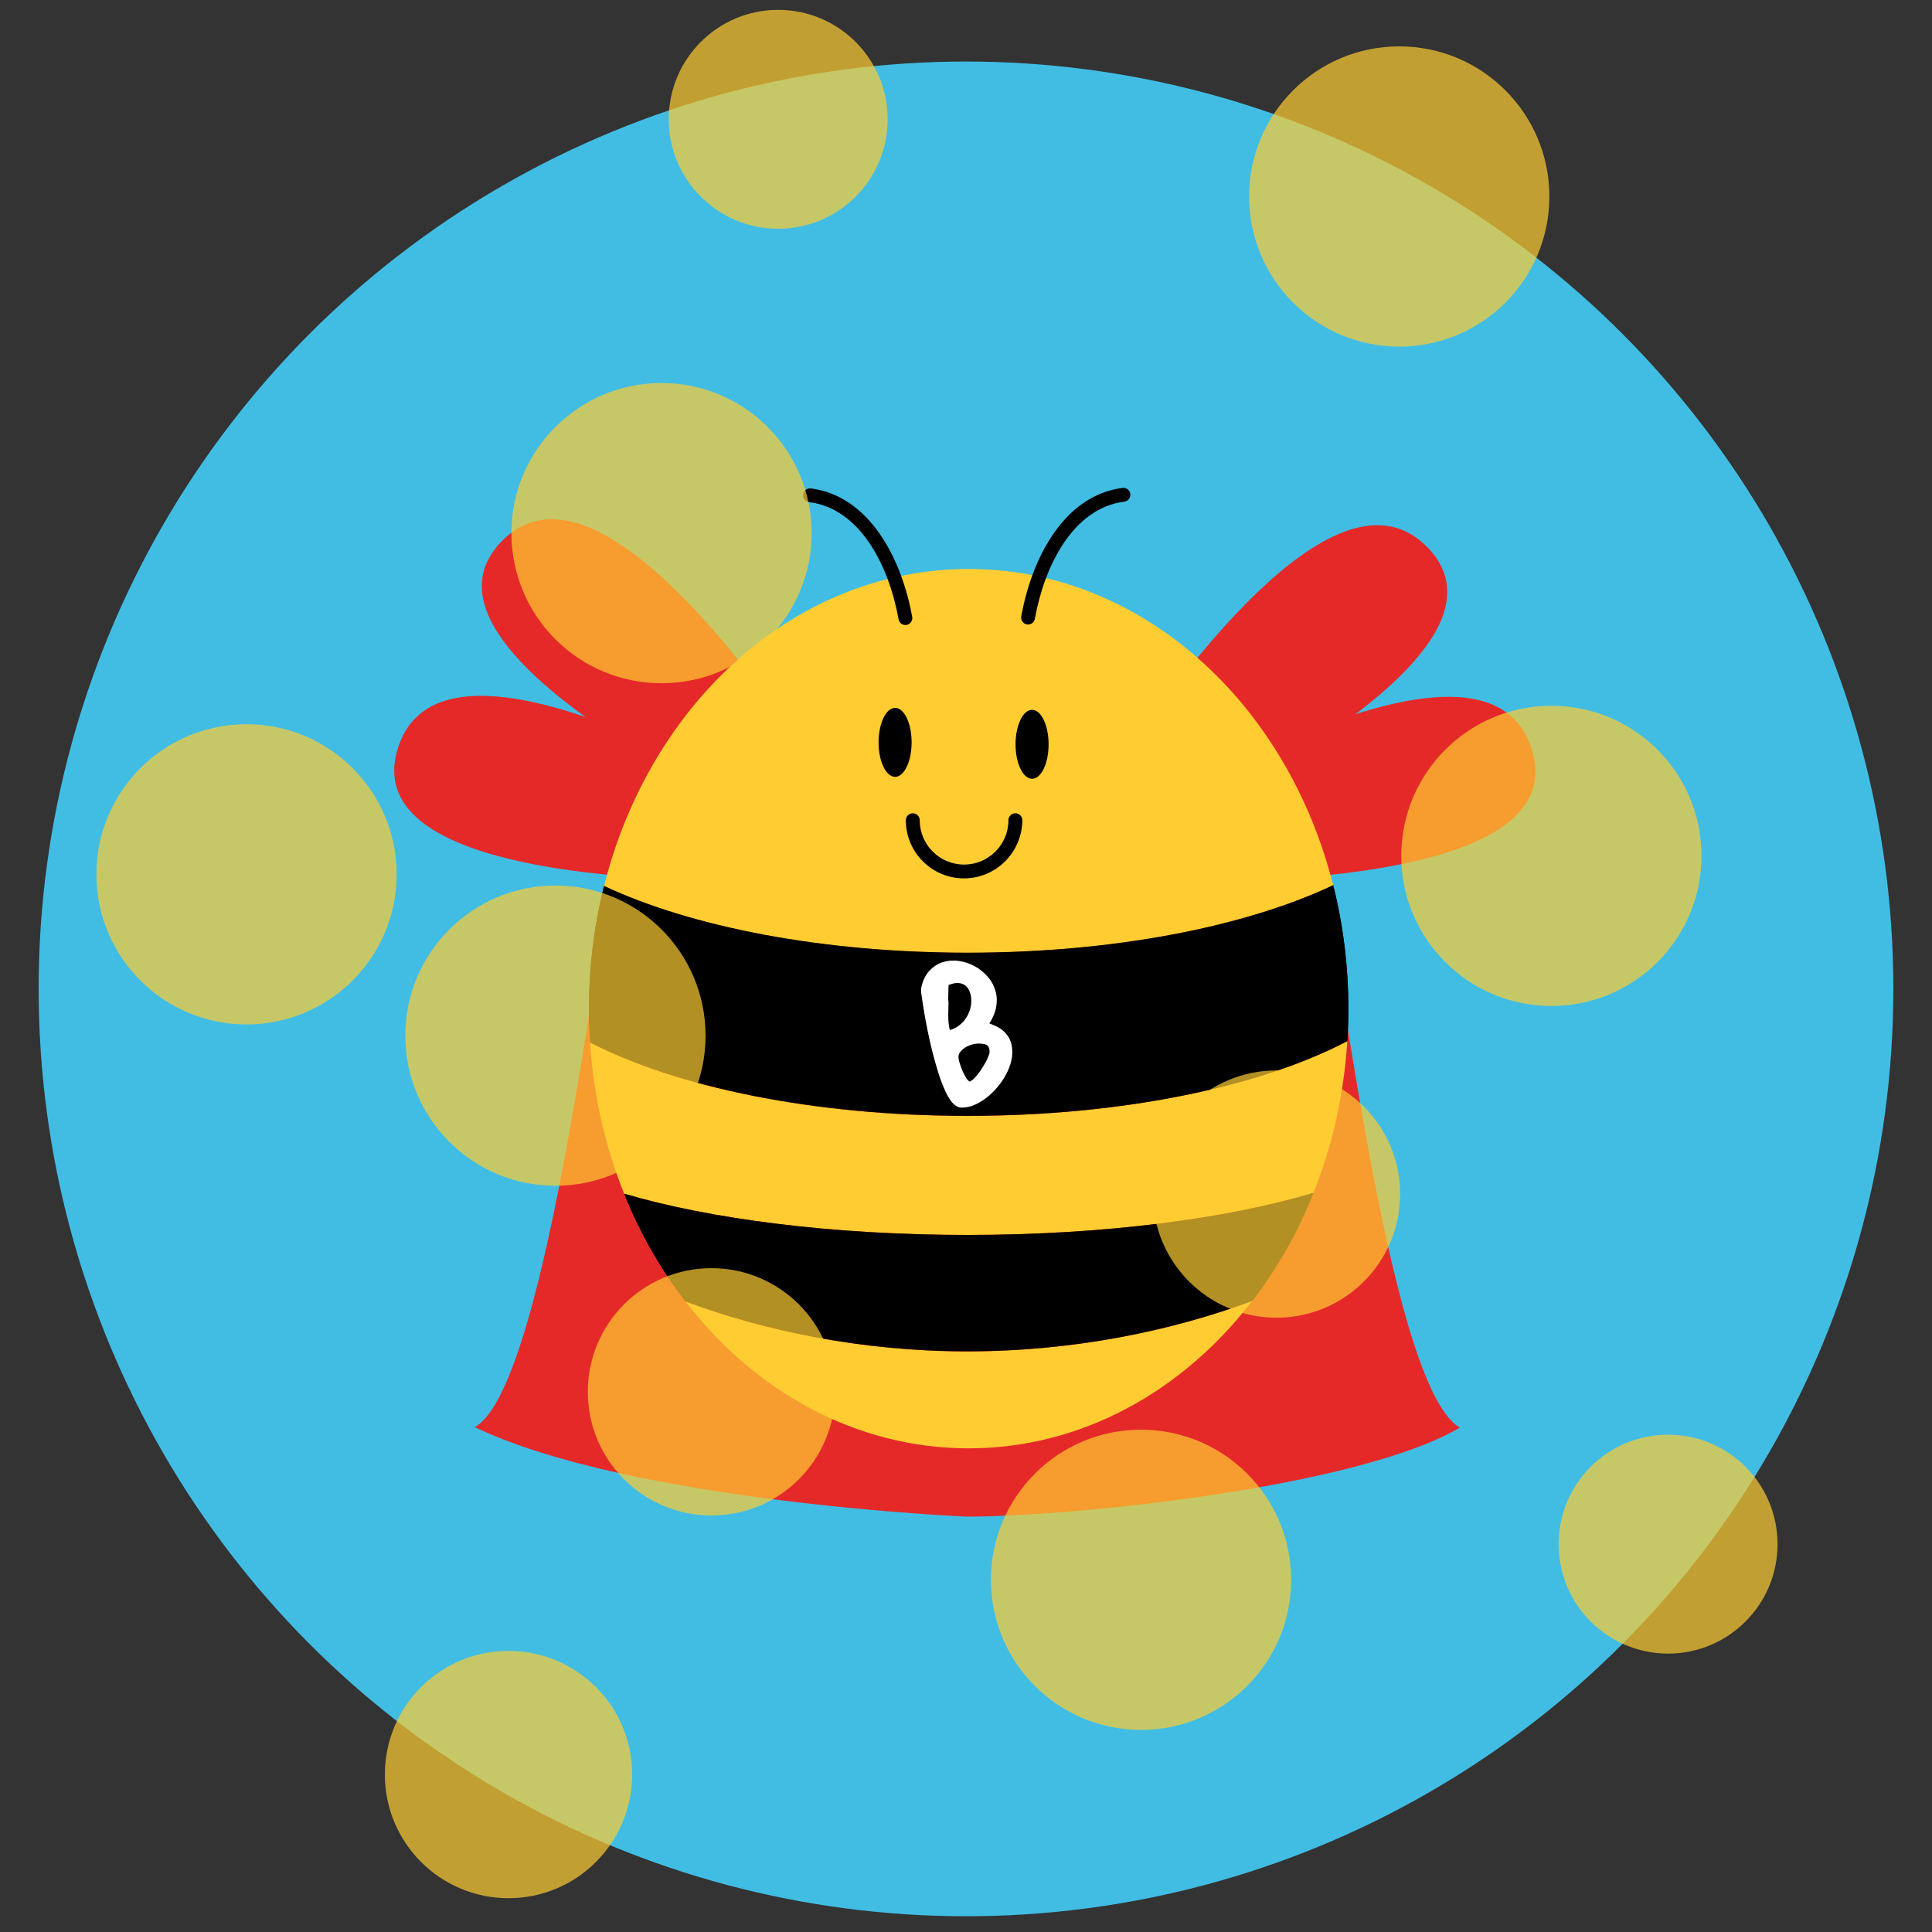 <?xml version="1.0" encoding="utf-8"?>
<!-- Generator: Adobe Illustrator 23.0.1, SVG Export Plug-In . SVG Version: 6.00 Build 0)  -->
<svg version="1.1" xmlns="http://www.w3.org/2000/svg" xmlns:xlink="http://www.w3.org/1999/xlink" x="0px" y="0px"
	 viewBox="0 0 200 200" style="enable-background:new 0 0 200 200;" xml:space="preserve">
<rect x="0" y="0" width="200" height="200" fill="#333333" stroke="none"/>
<style type="text/css">
	.st0{display:none;}
	.st1{display:inline;fill:#E52929;}
	.st2{display:inline;}
	.st3{fill:#FFCD32;}
	.st4{fill:#FFFFFF;stroke:#FFFFFF;stroke-miterlimit:10;}
	.st5{display:inline;opacity:0.7;fill:#FFCD32;}
	.st6{display:inline;fill:#FFCD32;}
	.st7{clip-path:url(#SVGID_2_);fill:#EF7E1B;}
	.st8{fill:#E52929;}
	.st9{fill:#F19698;}
	.st10{display:inline;fill:#FFFFFF;}
	.st11{fill:#E42B2A;}
	.st12{fill:#41BDE4;}
	.st13{opacity:0.7;fill:#FFCD32;}
</style>
<g id="Calque_1" class="st0">
	<path class="st1" d="M112.25,80.15c0,0,67.02-45.67,75.19-19.67S112.25,80.15,112.25,80.15z"/>
	<path class="st1" d="M89.21,79.99c0,0-67.02-45.67-75.19-19.67S89.21,79.99,89.21,79.99z"/>
	<path class="st1" d="M113.03,80.81c0,0,39.61-70.77,58.52-51.14S113.03,80.81,113.03,80.81z"/>
	<path class="st1" d="M88.35,79.89c0,0-39.61-70.77-58.52-51.14S88.35,79.89,88.35,79.89z"/>
	<path class="st1" d="M101.06,177.86c0,0-51.14-2.16-75.27-13.68c11.34-6.3,19.27-80.85,21.79-88.05l107.09,0.07
		c2.52,7.2,10.44,81.75,21.79,88.05C161.02,173.36,117.44,177.86,101.06,177.86z"/>
	<g class="st2">
		<path class="st3" d="M154.06,128.35c2.85-7.15,4.66-14.97,5.18-23.21c-13.24,6.95-34.34,11.44-58.12,11.44
			c-23.52,0-44.43-4.4-57.69-11.22c0.54,8.2,2.36,15.99,5.21,23.11c13.22,3.89,31.86,6.31,52.51,6.31
			C122.02,134.78,140.83,132.31,154.06,128.35z"/>
		<path class="st3" d="M58.02,144.97c10.63,13.78,26.09,22.45,43.31,22.45c17.25,0,32.73-8.71,43.37-22.53
			c-12.14,4.53-27.24,7.71-43.61,7.71C84.96,152.59,70.07,149.45,58.02,144.97z"/>
		<path class="st3" d="M157.08,81.29c-7.04-27.95-29.34-48.38-55.75-48.38c-26.45,0-48.77,20.48-55.78,48.5
			c13.31,6.24,33.29,10.21,55.64,10.21C123.67,91.62,143.76,87.6,157.08,81.29z"/>
		<path d="M43.43,105.36c-0.11-1.71-0.17-3.45-0.17-5.2c0-6.51,0.8-12.8,2.29-18.75"/>
		<path d="M157.08,81.29c1.51,5.99,2.32,12.32,2.32,18.88c0,1.67-0.05,3.33-0.16,4.97"/>
		<path d="M159.24,105.14c0.1-1.64,0.16-3.3,0.16-4.97c0-6.55-0.81-12.89-2.32-18.88c-13.31,6.31-33.41,10.33-55.89,10.33
			c-22.34,0-42.32-3.97-55.64-10.21c-1.49,5.95-2.29,12.25-2.29,18.75c0,1.75,0.06,3.48,0.17,5.2
			c13.26,6.82,34.17,11.22,57.69,11.22C124.9,116.58,146,112.09,159.24,105.14z"/>
		<path d="M154.06,128.35c-2.42,6.05-5.58,11.62-9.37,16.54"/>
		<path d="M58.02,144.97c-3.79-4.91-6.96-10.46-9.38-16.5"/>
		<path d="M101.15,134.78c-20.66,0-39.3-2.42-52.51-6.31c2.42,6.04,5.6,11.59,9.38,16.5c12.05,4.49,26.94,7.63,43.07,7.63
			c16.37,0,31.47-3.18,43.61-7.71c3.78-4.92,6.95-10.48,9.37-16.54C140.83,132.31,122.02,134.78,101.15,134.78z"/>
	</g>
	<ellipse class="st2" cx="90.07" cy="59.44" rx="2.52" ry="5.28"/>
	<ellipse class="st2" cx="111.03" cy="59.74" rx="2.52" ry="5.28"/>
	<g class="st2">
		<path d="M100.61,80.25c-4.9,0-8.89-3.99-8.89-8.89c0-0.58,0.47-1.06,1.06-1.06c0.58,0,1.06,0.47,1.06,1.06
			c0,3.74,3.04,6.77,6.78,6.77c3.74,0,6.78-3.04,6.78-6.77c0-0.58,0.47-1.06,1.06-1.06c0.58,0,1.06,0.47,1.06,1.06
			C109.5,76.26,105.51,80.25,100.61,80.25z"/>
	</g>
	<g class="st2">
		<path d="M110.42,41.42c-0.06,0-0.12-0.01-0.19-0.02c-0.58-0.1-0.96-0.65-0.86-1.23c1.56-8.75,6.45-18.51,15.49-19.66
			c0.57-0.07,1.11,0.34,1.18,0.92c0.07,0.58-0.34,1.11-0.92,1.18c-7.9,1-12.25,9.92-13.68,17.93
			C111.37,41.06,110.92,41.42,110.42,41.42z"/>
	</g>
	<g class="st2">
		<path d="M91.63,41.49c-0.5,0-0.95-0.36-1.04-0.87c-1.43-8.01-5.77-16.93-13.68-17.93c-0.58-0.07-0.99-0.6-0.92-1.18
			c0.07-0.58,0.61-0.98,1.18-0.92c9.04,1.15,13.93,10.91,15.49,19.66c0.1,0.58-0.28,1.12-0.86,1.23
			C91.76,41.48,91.7,41.49,91.63,41.49z"/>
	</g>
	<g class="st2">
		<path class="st4" d="M94.78,97.22c0.19-0.97,0.54-1.74,1.05-2.31c0.51-0.57,1.1-0.95,1.76-1.16c0.66-0.21,1.37-0.26,2.13-0.16
			c0.76,0.1,1.47,0.34,2.15,0.71c0.68,0.37,1.27,0.84,1.78,1.42c0.51,0.58,0.87,1.24,1.08,1.98c0.21,0.74,0.21,1.54,0,2.4
			c-0.21,0.86-0.68,1.75-1.41,2.65c0.57,0.21,1.11,0.41,1.6,0.62c0.49,0.21,0.91,0.46,1.26,0.77c0.34,0.3,0.61,0.67,0.8,1.1
			c0.19,0.43,0.29,0.96,0.29,1.6c0,0.53-0.1,1.08-0.29,1.67c-0.19,0.59-0.46,1.17-0.8,1.75c-0.34,0.57-0.74,1.12-1.2,1.64
			c-0.45,0.52-0.94,0.98-1.47,1.37c-0.53,0.4-1.06,0.71-1.61,0.94c-0.55,0.23-1.09,0.35-1.61,0.35c-0.35,0-0.69-0.22-1.03-0.67
			c-0.33-0.45-0.66-1.04-0.98-1.77c-0.32-0.73-0.63-1.58-0.93-2.53c-0.3-0.96-0.58-1.95-0.84-2.98c-0.26-1.03-0.49-2.05-0.69-3.06
			c-0.21-1.01-0.39-1.95-0.54-2.81c-0.15-0.86-0.27-1.61-0.36-2.24C94.82,97.89,94.78,97.46,94.78,97.22z M97.5,99.44
			c0,0.29-0.01,0.64-0.02,1.06c-0.02,0.42-0.02,0.86,0,1.3c0.02,0.45,0.06,0.89,0.14,1.34c0.08,0.45,0.22,0.83,0.43,1.15
			c0.78-0.14,1.46-0.41,2.04-0.81c0.58-0.4,1.05-0.86,1.41-1.4c0.36-0.53,0.62-1.1,0.78-1.71c0.16-0.61,0.22-1.2,0.18-1.77
			c-0.04-0.57-0.18-1.1-0.41-1.58c-0.23-0.48-0.55-0.85-0.97-1.11c-0.41-0.26-0.92-0.39-1.51-0.39c-0.59,0-1.27,0.19-2.03,0.57
			c0,0.13,0,0.35-0.01,0.67c-0.01,0.32-0.02,0.65-0.02,1c-0.01,0.35-0.01,0.69-0.01,1C97.5,99.09,97.5,99.31,97.5,99.44z
			 M99.03,107.57c0,0.27,0.06,0.63,0.19,1.08c0.13,0.45,0.29,0.89,0.49,1.34c0.2,0.45,0.42,0.86,0.66,1.23
			c0.24,0.37,0.49,0.63,0.77,0.75c0.22,0.13,0.49,0.12,0.79-0.04c0.3-0.15,0.61-0.39,0.92-0.72c0.31-0.33,0.61-0.7,0.9-1.12
			c0.29-0.42,0.55-0.84,0.78-1.26c0.23-0.41,0.41-0.8,0.55-1.16c0.14-0.36,0.2-0.63,0.2-0.82c0-0.41-0.06-0.75-0.17-1.02
			c-0.11-0.26-0.27-0.47-0.49-0.63c-0.22-0.16-0.47-0.27-0.77-0.33c-0.3-0.06-0.62-0.1-0.97-0.1c-0.4,0-0.82,0.06-1.27,0.19
			c-0.45,0.13-0.86,0.31-1.23,0.55c-0.37,0.24-0.69,0.53-0.96,0.88C99.16,106.75,99.03,107.14,99.03,107.57z"/>
	</g>
	<circle class="st5" cx="38.12" cy="104.31" r="22.96"/>
	<circle class="st5" cx="148.41" cy="128.53" r="18.91"/>
	<circle class="st5" cx="61.98" cy="158.78" r="18.91"/>
</g>
<g id="Calque_2" class="st0">
	<circle class="st6" cx="100.45" cy="100.27" r="98.54"/>
	<g class="st2">
		<defs>
			<circle id="SVGID_1_" cx="100.46" cy="100.29" r="98.54"/>
		</defs>
		<clipPath id="SVGID_2_">
			<use xlink:href="#SVGID_1_"  style="overflow:visible;"/>
		</clipPath>
		<polygon class="st7" points="20.57,-7.65 5.87,-7.65 -1.48,5.07 5.87,17.8 20.57,17.8 27.91,5.07 		"/>
		<polygon class="st7" points="20.57,21.44 5.87,21.44 -1.48,34.17 5.87,46.9 20.57,46.9 27.91,34.17 		"/>
		<polygon class="st7" points="20.57,21.44 5.87,21.44 -1.48,34.17 5.87,46.9 20.57,46.9 27.91,34.17 		"/>
		<polygon class="st7" points="20.57,50.54 5.87,50.54 -1.48,63.27 5.87,75.99 20.57,75.99 27.91,63.27 		"/>
		<polygon class="st7" points="20.57,50.54 5.87,50.54 -1.48,63.27 5.87,75.99 20.57,75.99 27.91,63.27 		"/>
		<polygon class="st7" points="20.57,79.64 5.87,79.64 -1.48,92.36 5.87,105.09 20.57,105.09 27.91,92.36 		"/>
		<polygon class="st7" points="20.57,79.64 5.87,79.64 -1.48,92.36 5.87,105.09 20.57,105.09 27.91,92.36 		"/>
		<polygon class="st7" points="20.57,108.73 5.87,108.73 -1.48,121.46 5.87,134.18 20.57,134.18 27.91,121.46 		"/>
		<polygon class="st7" points="20.57,108.73 5.87,108.73 -1.48,121.46 5.87,134.18 20.57,134.18 27.91,121.46 		"/>
		<polygon class="st7" points="20.57,137.83 5.87,137.83 -1.48,150.55 5.87,163.28 20.57,163.28 27.91,150.55 		"/>
		<polygon class="st7" points="20.57,137.83 5.87,137.83 -1.48,150.55 5.87,163.28 20.57,163.28 27.91,150.55 		"/>
		<polygon class="st7" points="20.57,166.92 5.87,166.92 -1.48,179.65 5.87,192.37 20.57,192.37 27.91,179.65 		"/>
		<polygon class="st7" points="45.09,7.02 30.4,7.02 23.05,19.75 30.4,32.48 45.09,32.48 52.44,19.75 		"/>
		<polygon class="st7" points="45.09,36.12 30.4,36.12 23.05,48.85 30.4,61.57 45.09,61.57 52.44,48.85 		"/>
		<polygon class="st7" points="45.09,36.12 30.4,36.12 23.05,48.85 30.4,61.57 45.09,61.57 52.44,48.85 		"/>
		<polygon class="st7" points="45.09,65.22 30.4,65.22 23.05,77.94 30.4,90.67 45.09,90.67 52.44,77.94 		"/>
		<polygon class="st7" points="45.09,65.22 30.4,65.22 23.05,77.94 30.4,90.67 45.09,90.67 52.44,77.94 		"/>
		<polygon class="st7" points="45.09,94.31 30.4,94.31 23.05,107.04 30.4,119.76 45.09,119.76 52.44,107.04 		"/>
		<polygon class="st7" points="45.09,94.31 30.4,94.31 23.05,107.04 30.4,119.76 45.09,119.76 52.44,107.04 		"/>
		<polygon class="st7" points="45.09,123.41 30.4,123.41 23.05,136.13 30.4,148.86 45.09,148.86 52.44,136.13 		"/>
		<polygon class="st7" points="45.09,123.41 30.4,123.41 23.05,136.13 30.4,148.86 45.09,148.86 52.44,136.13 		"/>
		<polygon class="st7" points="45.09,152.5 30.4,152.5 23.05,165.23 30.4,177.95 45.09,177.95 52.44,165.23 		"/>
		<polygon class="st7" points="45.09,152.5 30.4,152.5 23.05,165.23 30.4,177.95 45.09,177.95 52.44,165.23 		"/>
		<polygon class="st7" points="45.09,181.6 30.4,181.6 23.05,194.32 30.4,207.05 45.09,207.05 52.44,194.32 		"/>
		<polygon class="st7" points="70.03,-7.65 55.33,-7.65 47.99,5.07 55.33,17.8 70.03,17.8 77.38,5.07 		"/>
		<polygon class="st7" points="70.03,21.44 55.33,21.44 47.99,34.17 55.33,46.9 70.03,46.9 77.38,34.17 		"/>
		<polygon class="st7" points="70.03,21.44 55.33,21.44 47.99,34.17 55.33,46.9 70.03,46.9 77.38,34.17 		"/>
		<polygon class="st7" points="70.03,50.54 55.33,50.54 47.99,63.27 55.33,75.99 70.03,75.99 77.38,63.27 		"/>
		<polygon class="st7" points="70.03,50.54 55.33,50.54 47.99,63.27 55.33,75.99 70.03,75.99 77.38,63.27 		"/>
		<polygon class="st7" points="70.03,79.64 55.33,79.64 47.99,92.36 55.33,105.09 70.03,105.09 77.38,92.36 		"/>
		<polygon class="st7" points="70.03,79.64 55.33,79.64 47.99,92.36 55.33,105.09 70.03,105.09 77.38,92.36 		"/>
		<polygon class="st7" points="70.03,108.73 55.33,108.73 47.99,121.46 55.33,134.18 70.03,134.18 77.38,121.46 		"/>
		<polygon class="st7" points="70.03,108.73 55.33,108.73 47.99,121.46 55.33,134.18 70.03,134.18 77.38,121.46 		"/>
		<polygon class="st7" points="70.03,137.83 55.33,137.83 47.99,150.55 55.33,163.28 70.03,163.28 77.38,150.55 		"/>
		<polygon class="st7" points="70.03,137.83 55.33,137.83 47.99,150.55 55.33,163.28 70.03,163.28 77.38,150.55 		"/>
		<polygon class="st7" points="70.03,166.92 55.33,166.92 47.99,179.65 55.33,192.37 70.03,192.37 77.38,179.65 		"/>
		<polygon class="st7" points="94.56,7.02 79.86,7.02 72.52,19.75 79.86,32.48 94.56,32.48 101.9,19.75 		"/>
		<polygon class="st7" points="94.56,36.12 79.86,36.12 72.52,48.85 79.86,61.57 94.56,61.57 101.9,48.85 		"/>
		<polygon class="st7" points="94.56,36.12 79.86,36.12 72.52,48.85 79.86,61.57 94.56,61.57 101.9,48.85 		"/>
		<polygon class="st7" points="94.56,65.22 79.86,65.22 72.52,77.94 79.86,90.67 94.56,90.67 101.9,77.94 		"/>
		<polygon class="st7" points="94.56,65.22 79.86,65.22 72.52,77.94 79.86,90.67 94.56,90.67 101.9,77.94 		"/>
		<polygon class="st7" points="94.56,94.31 79.86,94.31 72.52,107.04 79.86,119.76 94.56,119.76 101.9,107.04 		"/>
		<polygon class="st7" points="94.56,94.31 79.86,94.31 72.52,107.04 79.86,119.76 94.56,119.76 101.9,107.04 		"/>
		<polygon class="st7" points="94.56,123.41 79.86,123.41 72.52,136.13 79.86,148.86 94.56,148.86 101.9,136.13 		"/>
		<polygon class="st7" points="94.56,123.41 79.86,123.41 72.52,136.13 79.86,148.86 94.56,148.86 101.9,136.13 		"/>
		<polygon class="st7" points="94.56,152.5 79.86,152.5 72.52,165.23 79.86,177.95 94.56,177.95 101.9,165.23 		"/>
		<polygon class="st7" points="94.56,152.5 79.86,152.5 72.52,165.23 79.86,177.95 94.56,177.95 101.9,165.23 		"/>
		<polygon class="st7" points="94.56,181.6 79.86,181.6 72.52,194.32 79.86,207.05 94.56,207.05 101.9,194.32 		"/>
		<polygon class="st7" points="119.49,-7.65 104.8,-7.65 97.45,5.07 104.8,17.8 119.49,17.8 126.84,5.07 		"/>
		<polygon class="st7" points="119.49,21.44 104.8,21.44 97.45,34.17 104.8,46.9 119.49,46.9 126.84,34.17 		"/>
		<polygon class="st7" points="119.49,21.44 104.8,21.44 97.45,34.17 104.8,46.9 119.49,46.9 126.84,34.17 		"/>
		<polygon class="st7" points="119.49,50.54 104.8,50.54 97.45,63.27 104.8,75.99 119.49,75.99 126.84,63.27 		"/>
		<polygon class="st7" points="119.49,50.54 104.8,50.54 97.45,63.27 104.8,75.99 119.49,75.99 126.84,63.27 		"/>
		<polygon class="st7" points="119.49,79.64 104.8,79.64 97.45,92.36 104.8,105.09 119.49,105.09 126.84,92.36 		"/>
		<polygon class="st7" points="119.49,79.64 104.8,79.64 97.45,92.36 104.8,105.09 119.49,105.09 126.84,92.36 		"/>
		<polygon class="st7" points="119.49,108.73 104.8,108.73 97.45,121.46 104.8,134.18 119.49,134.18 126.84,121.46 		"/>
		<polygon class="st7" points="119.49,108.73 104.8,108.73 97.45,121.46 104.8,134.18 119.49,134.18 126.84,121.46 		"/>
		<polygon class="st7" points="119.49,137.83 104.8,137.83 97.45,150.55 104.8,163.28 119.49,163.28 126.84,150.55 		"/>
		<polygon class="st7" points="119.49,137.83 104.8,137.83 97.45,150.55 104.8,163.28 119.49,163.28 126.84,150.55 		"/>
		<polygon class="st7" points="119.49,166.92 104.8,166.92 97.45,179.65 104.8,192.37 119.49,192.37 126.84,179.65 		"/>
		<polygon class="st7" points="144.02,7.02 129.33,7.02 121.98,19.75 129.33,32.48 144.02,32.48 151.37,19.75 		"/>
		<polygon class="st7" points="144.02,36.12 129.33,36.12 121.98,48.85 129.33,61.57 144.02,61.57 151.37,48.85 		"/>
		<polygon class="st7" points="144.02,36.12 129.33,36.12 121.98,48.85 129.33,61.57 144.02,61.57 151.37,48.85 		"/>
		<polygon class="st7" points="144.02,65.22 129.33,65.22 121.98,77.94 129.33,90.67 144.02,90.67 151.37,77.94 		"/>
		<polygon class="st7" points="144.02,65.22 129.33,65.22 121.98,77.94 129.33,90.67 144.02,90.67 151.37,77.94 		"/>
		<polygon class="st7" points="144.02,94.31 129.33,94.31 121.98,107.04 129.33,119.76 144.02,119.76 151.37,107.04 		"/>
		<polygon class="st7" points="144.02,94.31 129.33,94.31 121.98,107.04 129.33,119.76 144.02,119.76 151.37,107.04 		"/>
		<polygon class="st7" points="144.02,123.41 129.33,123.41 121.98,136.13 129.33,148.86 144.02,148.86 151.37,136.13 		"/>
		<polygon class="st7" points="144.02,123.41 129.33,123.41 121.98,136.13 129.33,148.86 144.02,148.86 151.37,136.13 		"/>
		<polygon class="st7" points="144.02,152.5 129.33,152.5 121.98,165.23 129.33,177.95 144.02,177.95 151.37,165.23 		"/>
		<polygon class="st7" points="144.02,152.5 129.33,152.5 121.98,165.23 129.33,177.95 144.02,177.95 151.37,165.23 		"/>
		<polygon class="st7" points="144.02,181.6 129.33,181.6 121.98,194.32 129.33,207.05 144.02,207.05 151.37,194.32 		"/>
		<polygon class="st7" points="168.95,-7.65 154.26,-7.65 146.91,5.07 154.26,17.8 168.95,17.8 176.3,5.07 		"/>
		<polygon class="st7" points="168.95,21.44 154.26,21.44 146.91,34.17 154.26,46.9 168.95,46.9 176.3,34.17 		"/>
		<polygon class="st7" points="168.95,21.44 154.26,21.44 146.91,34.17 154.26,46.9 168.95,46.9 176.3,34.17 		"/>
		<polygon class="st7" points="168.95,50.54 154.26,50.54 146.91,63.27 154.26,75.99 168.95,75.99 176.3,63.27 		"/>
		<polygon class="st7" points="168.95,50.54 154.26,50.54 146.91,63.27 154.26,75.99 168.95,75.99 176.3,63.27 		"/>
		<polygon class="st7" points="168.95,79.64 154.26,79.64 146.91,92.36 154.26,105.09 168.95,105.09 176.3,92.36 		"/>
		<polygon class="st7" points="168.95,79.64 154.26,79.64 146.91,92.36 154.26,105.09 168.95,105.09 176.3,92.36 		"/>
		<polygon class="st7" points="168.95,108.73 154.26,108.73 146.91,121.46 154.26,134.18 168.95,134.18 176.3,121.46 		"/>
		<polygon class="st7" points="168.95,108.73 154.26,108.73 146.91,121.46 154.26,134.18 168.95,134.18 176.3,121.46 		"/>
		<polygon class="st7" points="168.95,137.83 154.26,137.83 146.91,150.55 154.26,163.28 168.95,163.28 176.3,150.55 		"/>
		<polygon class="st7" points="168.95,137.83 154.26,137.83 146.91,150.55 154.26,163.28 168.95,163.28 176.3,150.55 		"/>
		<polygon class="st7" points="168.95,166.92 154.26,166.92 146.91,179.65 154.26,192.37 168.95,192.37 176.3,179.65 		"/>
		<polygon class="st7" points="193.48,7.02 178.79,7.02 171.44,19.75 178.79,32.48 193.48,32.48 200.83,19.75 		"/>
		<polygon class="st7" points="193.48,36.12 178.79,36.12 171.44,48.85 178.79,61.57 193.48,61.57 200.83,48.85 		"/>
		<polygon class="st7" points="193.48,36.12 178.79,36.12 171.44,48.85 178.79,61.57 193.48,61.57 200.83,48.85 		"/>
		<polygon class="st7" points="193.48,65.22 178.79,65.22 171.44,77.94 178.79,90.67 193.48,90.67 200.83,77.94 		"/>
		<polygon class="st7" points="193.48,65.22 178.79,65.22 171.44,77.94 178.79,90.67 193.48,90.67 200.83,77.94 		"/>
		<polygon class="st7" points="193.48,94.31 178.79,94.31 171.44,107.04 178.79,119.76 193.48,119.76 200.83,107.04 		"/>
		<polygon class="st7" points="193.48,94.31 178.79,94.31 171.44,107.04 178.79,119.76 193.48,119.76 200.83,107.04 		"/>
		<polygon class="st7" points="193.48,123.41 178.79,123.41 171.44,136.13 178.79,148.86 193.48,148.86 200.83,136.13 		"/>
		<polygon class="st7" points="193.48,123.41 178.79,123.41 171.44,136.13 178.79,148.86 193.48,148.86 200.83,136.13 		"/>
		<polygon class="st7" points="193.48,152.5 178.79,152.5 171.44,165.23 178.79,177.95 193.48,177.95 200.83,165.23 		"/>
		<polygon class="st7" points="193.48,152.5 178.79,152.5 171.44,165.23 178.79,177.95 193.48,177.95 200.83,165.23 		"/>
		<polygon class="st7" points="193.48,181.6 178.79,181.6 171.44,194.32 178.79,207.05 193.48,207.05 200.83,194.32 		"/>
	</g>
	<g class="st2">
		<path class="st8" d="M122.32,100.98c0,0-20.84,34.02-34.22,34.72c10.64,11.22,36.39,21.77,36.39,21.77L122.32,100.98z"/>
		<g>
			<path class="st3" d="M161.52,162.97c3.52-2.68,6.71-6.01,9.4-9.92c-8.58-0.48-20.31-4.49-32.04-11.5
				c-11.6-6.94-20.62-15.28-25.15-22.55c-2.15,4.21-3.56,8.58-4.25,12.94c5.37,5.82,13.85,12.51,24.04,18.6
				C143.82,156.68,153.82,161.01,161.52,162.97z"/>
			<path class="st3" d="M109.24,142.83c1.18,9.93,6.25,18.77,14.74,23.85c8.51,5.09,18.71,5.36,28.04,1.68
				c-7.32-1.35-15.71-4.23-23.78-9.06C120.28,154.54,113.86,148.6,109.24,142.83z"/>
			<path class="st3" d="M176.89,140.64c4.77-15.87-0.2-32.52-13.23-40.31c-13.05-7.8-30.1-4.28-41.82,7.47
				c4.72,7.01,13.41,14.86,24.43,21.45C157.36,135.88,168.46,139.83,176.89,140.64z"/>
			<path d="M113.73,118.99c0.45-0.88,0.93-1.75,1.45-2.61c1.92-3.21,4.17-6.08,6.66-8.57"/>
			<path d="M176.89,140.64c-1.02,3.4-2.49,6.76-4.42,10c-0.49,0.83-1.01,1.63-1.55,2.41"/>
			<path d="M170.92,153.04c0.54-0.78,1.05-1.58,1.55-2.41c1.93-3.23,3.4-6.6,4.42-10c-8.43-0.81-19.53-4.76-30.62-11.39
				c-11.02-6.59-19.71-14.44-24.43-21.45c-2.49,2.5-4.74,5.36-6.66,8.57c-0.52,0.86-1,1.73-1.45,2.61
				c4.53,7.28,13.54,15.61,25.15,22.55C150.6,148.56,162.34,152.57,170.92,153.04z"/>
			<path d="M161.52,162.97c-2.98,2.27-6.18,4.08-9.5,5.39"/>
			<path d="M109.24,142.83c-0.42-3.54-0.35-7.21,0.24-10.9"/>
			<path d="M133.52,150.53c-10.19-6.09-18.67-12.79-24.04-18.6c-0.59,3.69-0.66,7.37-0.24,10.9c4.62,5.77,11.04,11.71,18.99,16.47
				c8.07,4.83,16.46,7.71,23.78,9.06c3.32-1.31,6.52-3.12,9.5-5.39C153.82,161.01,143.82,156.68,133.52,150.53z"/>
		</g>
		<ellipse transform="matrix(0.29 -0.957 0.957 0.29 2.971 237.138)" cx="161.33" cy="116.57" rx="3.04" ry="1.45"/>
		<g>
			<path d="M160.51,131.46c-2.63-1.01-3.94-3.98-2.93-6.6c0.12-0.31,0.47-0.47,0.79-0.35c0.31,0.12,0.47,0.47,0.35,0.79
				c-0.77,2,0.23,4.26,2.23,5.03s4.26-0.23,5.03-2.23c0.12-0.31,0.47-0.47,0.79-0.35c0.31,0.12,0.47,0.47,0.35,0.79
				C166.1,131.16,163.14,132.47,160.51,131.46z"/>
		</g>
		<g>
			<path d="M170.59,110.22c-0.03-0.01-0.07-0.03-0.1-0.04c-0.29-0.17-0.4-0.54-0.23-0.83c2.52-4.45,7.03-8.8,12.15-7.7
				c0.32,0.07,0.54,0.39,0.47,0.72c-0.07,0.33-0.39,0.54-0.72,0.47c-4.48-0.96-8.53,3.04-10.83,7.11
				C171.17,110.2,170.86,110.31,170.59,110.22z"/>
		</g>
		<g>
			<path d="M165.71,108.64c-0.27-0.1-0.44-0.39-0.38-0.68c0.86-4.6,0.35-10.27-3.7-12.42c-0.3-0.16-0.41-0.53-0.25-0.82
				c0.16-0.3,0.53-0.41,0.82-0.25c4.62,2.46,5.26,8.7,4.32,13.72c-0.06,0.33-0.38,0.55-0.71,0.49
				C165.78,108.66,165.74,108.65,165.71,108.64z"/>
		</g>
		<ellipse transform="matrix(0.29 -0.957 0.957 0.29 4.753 247.346)" cx="169.1" cy="120.47" rx="3.04" ry="1.45"/>
		<path class="st8" d="M135.67,106.64c0,0-44.99-12.16-44.53,3.49S135.67,106.64,135.67,106.64z"/>
		<path class="st8" d="M135.19,106.75c0,0-34.84-30.96-41.41-16.74C87.21,104.23,135.19,106.75,135.19,106.75z"/>
		<g>
			<path class="st4" d="M155.25,137.02c0.46-0.34,0.9-0.53,1.34-0.58c0.44-0.04,0.83,0.02,1.2,0.18c0.36,0.17,0.68,0.42,0.97,0.75
				c0.28,0.34,0.5,0.71,0.65,1.13c0.15,0.42,0.22,0.85,0.21,1.29c-0.01,0.44-0.11,0.86-0.31,1.26c-0.2,0.4-0.51,0.74-0.93,1.02
				c-0.42,0.29-0.96,0.48-1.62,0.59c0.16,0.31,0.31,0.6,0.44,0.88c0.13,0.28,0.21,0.55,0.24,0.81c0.03,0.26,0,0.52-0.08,0.78
				c-0.08,0.26-0.25,0.52-0.49,0.79c-0.2,0.22-0.46,0.43-0.77,0.6c-0.31,0.18-0.65,0.32-1.01,0.44c-0.37,0.11-0.75,0.19-1.14,0.24
				c-0.39,0.05-0.78,0.05-1.16,0.02c-0.38-0.03-0.73-0.11-1.05-0.22c-0.32-0.11-0.6-0.27-0.82-0.47c-0.15-0.14-0.21-0.36-0.18-0.68
				c0.03-0.32,0.12-0.7,0.26-1.13c0.15-0.44,0.34-0.92,0.58-1.44c0.24-0.52,0.5-1.06,0.79-1.59c0.29-0.54,0.58-1.06,0.88-1.57
				c0.3-0.51,0.59-0.98,0.85-1.41c0.27-0.43,0.5-0.79,0.71-1.09C155.01,137.32,155.16,137.12,155.25,137.02z M155.56,139.02
				c-0.11,0.12-0.25,0.27-0.42,0.44c-0.17,0.17-0.34,0.36-0.5,0.56c-0.17,0.2-0.32,0.41-0.45,0.63c-0.14,0.22-0.22,0.44-0.26,0.66
				c0.39,0.24,0.78,0.39,1.18,0.44c0.4,0.05,0.78,0.04,1.14-0.05c0.36-0.09,0.69-0.23,0.99-0.43c0.3-0.2,0.55-0.43,0.76-0.69
				c0.2-0.26,0.35-0.54,0.43-0.83c0.09-0.29,0.09-0.58,0.02-0.85c-0.08-0.27-0.24-0.52-0.49-0.75c-0.25-0.23-0.61-0.41-1.09-0.54
				c-0.05,0.05-0.14,0.15-0.26,0.28c-0.13,0.13-0.26,0.27-0.4,0.42c-0.14,0.15-0.27,0.29-0.39,0.42
				C155.69,138.87,155.61,138.96,155.56,139.02z M153.08,143.07c-0.1,0.12-0.22,0.29-0.33,0.53c-0.12,0.24-0.22,0.49-0.31,0.76
				c-0.09,0.27-0.15,0.53-0.19,0.78c-0.04,0.25-0.03,0.46,0.04,0.62c0.05,0.14,0.16,0.24,0.35,0.29c0.19,0.05,0.41,0.07,0.67,0.05
				c0.26-0.02,0.53-0.06,0.82-0.13c0.29-0.07,0.56-0.15,0.81-0.24c0.26-0.09,0.49-0.18,0.68-0.28c0.2-0.1,0.33-0.19,0.4-0.27
				c0.16-0.18,0.27-0.34,0.32-0.5c0.05-0.16,0.07-0.31,0.04-0.46c-0.03-0.15-0.1-0.3-0.2-0.44c-0.1-0.14-0.23-0.28-0.38-0.41
				c-0.17-0.15-0.37-0.29-0.61-0.41c-0.24-0.12-0.49-0.2-0.74-0.24c-0.25-0.04-0.5-0.04-0.75,0.01
				C153.45,142.77,153.25,142.89,153.08,143.07z"/>
		</g>
	</g>
	<g class="st2">
		<path class="st9" d="M64.73,74.76c0,0,28.71-19.56,32.21-8.42C100.44,77.48,64.73,74.76,64.73,74.76z"/>
		<path class="st9" d="M54.87,74.7c0,0-28.71-19.56-32.21-8.42S54.87,74.7,54.87,74.7z"/>
		<path class="st9" d="M65.07,75.05c0,0,16.97-30.31,25.07-21.9S65.07,75.05,65.07,75.05z"/>
		<path class="st9" d="M54.5,74.65c0,0-16.97-30.31-25.07-21.9S54.5,74.65,54.5,74.65z"/>
		<g>
			<path class="st3" d="M82.64,95.41c1.22-3.06,1.99-6.41,2.22-9.94c-5.67,2.98-14.71,4.9-24.9,4.9c-10.08,0-19.03-1.88-24.71-4.81
				c0.23,3.51,1.01,6.85,2.23,9.9c5.66,1.66,13.65,2.7,22.49,2.7C68.92,98.16,76.97,97.1,82.64,95.41z"/>
			<path class="st3" d="M41.5,102.53c4.55,5.9,11.18,9.62,18.55,9.62c7.39,0,14.02-3.73,18.58-9.65c-5.2,1.94-11.67,3.3-18.68,3.3
				C53.04,105.79,46.66,104.45,41.5,102.53z"/>
			<path class="st3" d="M83.93,75.25c-3.02-11.97-12.57-20.72-23.88-20.72c-11.33,0-20.89,8.77-23.89,20.77
				c5.7,2.67,14.26,4.37,23.83,4.37C69.62,79.68,78.23,77.96,83.93,75.25z"/>
			<path d="M35.25,85.56c-0.05-0.73-0.07-1.48-0.07-2.23c0-2.79,0.34-5.48,0.98-8.03"/>
			<path d="M83.93,75.25c0.65,2.57,0.99,5.28,0.99,8.09c0,0.72-0.02,1.43-0.07,2.13"/>
			<path d="M84.86,85.47c0.04-0.7,0.07-1.41,0.07-2.13c0-2.81-0.35-5.52-0.99-8.09c-5.7,2.7-14.31,4.43-23.94,4.43
				c-9.57,0-18.13-1.7-23.83-4.37c-0.64,2.55-0.98,5.25-0.98,8.03c0,0.75,0.02,1.49,0.07,2.23c5.68,2.92,14.63,4.81,24.71,4.81
				C70.15,90.37,79.19,88.44,84.86,85.47z"/>
			<path d="M82.64,95.41c-1.03,2.59-2.39,4.98-4.01,7.08"/>
			<path d="M41.5,102.53c-1.62-2.1-2.98-4.48-4.02-7.07"/>
			<path d="M59.98,98.16c-8.85,0-16.83-1.04-22.49-2.7c1.04,2.59,2.4,4.96,4.02,7.07c5.16,1.92,11.54,3.27,18.45,3.27
				c7.01,0,13.48-1.36,18.68-3.3c1.62-2.11,2.98-4.49,4.01-7.08C76.97,97.1,68.92,98.16,59.98,98.16z"/>
		</g>
		<ellipse cx="55.23" cy="65.89" rx="1.08" ry="2.26"/>
		<ellipse cx="64.21" cy="66.02" rx="1.08" ry="2.26"/>
		<g>
			<path d="M63.95,58.17c-0.03,0-0.05,0-0.08-0.01c-0.25-0.04-0.41-0.28-0.37-0.53c0.67-3.75,2.76-7.93,6.64-8.42
				c0.24-0.03,0.47,0.14,0.51,0.39c0.03,0.25-0.14,0.48-0.39,0.51c-3.38,0.43-5.25,4.25-5.86,7.68
				C64.36,58.02,64.16,58.17,63.95,58.17z"/>
		</g>
		<g>
			<path d="M55.9,58.2c-0.22,0-0.41-0.15-0.45-0.37c-0.61-3.43-2.47-7.25-5.86-7.68c-0.25-0.03-0.42-0.26-0.39-0.51
				c0.03-0.25,0.26-0.42,0.51-0.39c3.87,0.49,5.97,4.67,6.64,8.42c0.04,0.25-0.12,0.48-0.37,0.53C55.96,58.2,55.93,58.2,55.9,58.2z"
				/>
		</g>
		<g>
			<path d="M59.78,75.55c-2.15,0-3.9-1.75-3.9-3.9c0-0.25,0.2-0.45,0.45-0.45h6.88c0.25,0,0.45,0.2,0.45,0.45
				C63.68,73.8,61.93,75.55,59.78,75.55z M56.83,72.11c0.22,1.43,1.46,2.54,2.95,2.54c1.49,0,2.74-1.1,2.95-2.54H56.83z"/>
		</g>
		<circle class="st9" cx="66.47" cy="70.34" r="1.23"/>
		<circle class="st9" cx="53.18" cy="70.34" r="1.23"/>
	</g>
	<ellipse class="st10" cx="154.5" cy="24.94" rx="28.82" ry="18.92"/>
	<ellipse class="st10" cx="133.85" cy="62.2" rx="25.94" ry="17.03"/>
	<path class="st10" d="M109.74,61.3c-1.26,2.36-6.13,6.6-8.18,7.23c3.77,4.09,12.26,1.1,12.26,1.1L109.74,61.3z"/>
	<path class="st10" d="M158.48,39.13c2.83,2.99,13.05,23.43,5.82,38.21c8.81-5.82,8.49-27.99,4.25-37.58"/>
	<g class="st2">
		<path class="st11" d="M146.35,20.7c0-0.24-0.03-0.5-0.09-0.78c-0.06-0.28-0.12-0.57-0.19-0.87c-0.07-0.3-0.13-0.59-0.2-0.88
			c-0.06-0.29-0.1-0.57-0.1-0.83h-1.52c0-0.04,0-0.09,0-0.16s0.01-0.14,0.02-0.21c0.01-0.07,0.03-0.13,0.06-0.19
			c0.03-0.06,0.07-0.09,0.12-0.11h3.75c0,0.15-0.03,0.26-0.09,0.33c-0.05,0.08-0.13,0.14-0.21,0.18c-0.09,0.04-0.19,0.07-0.3,0.08
			c-0.11,0.01-0.22,0.02-0.33,0.04c-0.11,0.01-0.22,0.03-0.32,0.05c-0.1,0.02-0.19,0.06-0.27,0.12c-0.07,0.06-0.13,0.14-0.17,0.24
			c-0.04,0.1-0.05,0.24-0.03,0.41c0,0.1,0.01,0.22,0.02,0.38c0.01,0.16,0.04,0.33,0.07,0.51c0.03,0.18,0.07,0.36,0.12,0.55
			c0.05,0.18,0.11,0.35,0.19,0.5c0.07,0.15,0.16,0.28,0.26,0.37c0.1,0.09,0.21,0.14,0.34,0.14c0.09,0.01,0.21,0.01,0.35,0
			c0.14-0.01,0.29-0.01,0.43-0.02c0.15,0,0.28,0,0.41,0.01c0.13,0.01,0.22,0.04,0.28,0.08c0.06,0.05,0.07,0.11,0.04,0.2
			c-0.03,0.09-0.13,0.21-0.3,0.36c-0.29,0.11-0.59,0.18-0.88,0.22c-0.3,0.04-0.6,0.06-0.9,0.06c-0.3,0-0.6,0-0.9-0.01
			c-0.3-0.01-0.6-0.02-0.89-0.02c-0.17-0.2-0.27-0.36-0.3-0.47c-0.03-0.11-0.02-0.19,0.04-0.23c0.06-0.04,0.15-0.07,0.27-0.07
			c0.12,0,0.26,0,0.41,0.01c0.15,0.01,0.29,0.02,0.44,0.03C146.13,20.74,146.25,20.73,146.35,20.7z"/>
		<path class="st11" d="M149.56,17.12c0-0.01,0-0.03,0.01-0.06c0.01-0.03,0.02-0.06,0.04-0.09c0.02-0.03,0.03-0.06,0.05-0.09
			c0.02-0.03,0.03-0.05,0.04-0.05c0.01,0,0.02,0,0.03-0.01c0.01,0,0.02,0,0.02,0c0.01,0,0.01,0,0.02,0c0.09,0,0.16,0.03,0.23,0.09
			c0.07,0.06,0.12,0.13,0.17,0.22c0.05,0.09,0.08,0.18,0.1,0.27c0.02,0.09,0.03,0.17,0.03,0.24c0,0.05-0.01,0.11-0.02,0.19
			c-0.01,0.08-0.04,0.15-0.06,0.22c-0.03,0.07-0.07,0.13-0.12,0.18c-0.05,0.05-0.11,0.08-0.17,0.08c-0.08,0-0.14-0.05-0.18-0.15
			c-0.04-0.1-0.08-0.22-0.11-0.35c-0.03-0.13-0.05-0.27-0.06-0.4C149.57,17.27,149.56,17.17,149.56,17.12z"/>
		<path class="st11" d="M150.74,17.79c0-0.13-0.01-0.26-0.03-0.39c-0.02-0.12-0.02-0.24-0.01-0.33c0.01-0.1,0.04-0.18,0.11-0.24
			c0.06-0.06,0.17-0.09,0.34-0.09c0.05,0.1,0.1,0.26,0.15,0.48c0.05,0.21,0.09,0.46,0.14,0.74c0.05,0.28,0.09,0.58,0.13,0.9
			c0.04,0.32,0.08,0.65,0.11,0.98c0.03,0.33,0.06,0.65,0.09,0.96c0.02,0.32,0.04,0.6,0.06,0.86c-0.15,0.1-0.27,0.11-0.36,0.02
			c-0.09-0.09-0.17-0.23-0.22-0.44c-0.06-0.21-0.1-0.46-0.14-0.76c-0.03-0.3-0.06-0.61-0.09-0.93c-0.03-0.32-0.06-0.64-0.11-0.95
			C150.85,18.3,150.8,18.03,150.74,17.79z"/>
		<path class="st11" d="M152.33,17.79c0-0.13-0.01-0.26-0.03-0.39c-0.02-0.12-0.02-0.24-0.01-0.33c0.01-0.1,0.04-0.18,0.11-0.24
			c0.06-0.06,0.17-0.09,0.34-0.09c0.05,0.1,0.1,0.26,0.15,0.48c0.05,0.21,0.09,0.46,0.14,0.74c0.05,0.28,0.09,0.58,0.13,0.9
			c0.04,0.32,0.08,0.65,0.11,0.98c0.03,0.33,0.06,0.65,0.09,0.96c0.02,0.32,0.04,0.6,0.06,0.86c-0.15,0.1-0.27,0.11-0.36,0.02
			c-0.09-0.09-0.17-0.23-0.22-0.44c-0.06-0.21-0.1-0.46-0.14-0.76c-0.03-0.3-0.06-0.61-0.09-0.93c-0.03-0.32-0.06-0.64-0.11-0.95
			C152.45,18.3,152.39,18.03,152.33,17.79z"/>
		<path class="st11" d="M157.93,21.35c-0.14-0.41-0.27-0.79-0.4-1.15c-0.13-0.36-0.23-0.71-0.33-1.05
			c-0.09-0.34-0.17-0.69-0.22-1.05c-0.05-0.35-0.08-0.73-0.08-1.14c0-0.03,0-0.09,0-0.17c0-0.08,0-0.17,0-0.26c0-0.09,0-0.18,0-0.26
			c0-0.08,0-0.14,0-0.17c0.04-0.09,0.11-0.17,0.21-0.25c0.1-0.08,0.21-0.12,0.31-0.12c0,0.34,0,0.69,0.01,1.07
			c0.01,0.38,0.04,0.76,0.09,1.13c0.05,0.38,0.12,0.75,0.23,1.11c0.11,0.36,0.26,0.69,0.45,0.99c0-0.11,0.01-0.23,0.01-0.36
			c0-0.13,0.02-0.26,0.04-0.4c0.02-0.13,0.05-0.26,0.1-0.38c0.05-0.12,0.11-0.23,0.2-0.33c0.09-0.1,0.2-0.17,0.35-0.22
			c0.14-0.05,0.32-0.08,0.54-0.07c0.2,0,0.37,0.04,0.53,0.11c0.16,0.07,0.29,0.17,0.4,0.3c0.11,0.13,0.19,0.27,0.25,0.44
			c0.06,0.17,0.09,0.34,0.09,0.53c0,0.25-0.06,0.5-0.18,0.74c-0.12,0.24-0.29,0.46-0.49,0.65c-0.2,0.19-0.43,0.34-0.68,0.46
			c-0.25,0.12-0.5,0.17-0.76,0.17c-0.13,0-0.26-0.02-0.38-0.07C158.1,21.54,158.01,21.46,157.93,21.35z M159.55,18.86
			c-0.09,0.05-0.19,0.11-0.29,0.18c-0.1,0.07-0.19,0.17-0.28,0.32c-0.08,0.14-0.16,0.34-0.21,0.58c-0.06,0.25-0.1,0.57-0.11,0.97
			c0.01,0,0.03,0,0.07,0.01c0.04,0,0.06,0.01,0.08,0.01c0.12,0,0.26-0.04,0.42-0.12c0.16-0.08,0.31-0.17,0.46-0.29
			c0.15-0.11,0.28-0.24,0.39-0.38c0.11-0.14,0.17-0.27,0.2-0.4c0.01-0.08,0-0.17-0.05-0.27c-0.05-0.1-0.11-0.2-0.18-0.29
			c-0.07-0.09-0.16-0.17-0.25-0.24C159.71,18.9,159.63,18.86,159.55,18.86z"/>
		<path class="st11" d="M161.14,19.75c0-0.25,0.03-0.49,0.09-0.74c0.06-0.25,0.15-0.47,0.28-0.66c0.13-0.2,0.3-0.35,0.5-0.48
			c0.21-0.12,0.46-0.18,0.75-0.18c0.17,0,0.32,0.03,0.44,0.09c0.13,0.06,0.23,0.14,0.32,0.24c0.09,0.1,0.15,0.22,0.19,0.35
			c0.04,0.13,0.06,0.27,0.06,0.42c0,0.23-0.05,0.46-0.16,0.67c-0.11,0.22-0.25,0.41-0.43,0.58c-0.18,0.17-0.39,0.29-0.62,0.37
			c-0.23,0.08-0.47,0.1-0.71,0.06c0,0.13,0.05,0.24,0.13,0.32c0.08,0.08,0.19,0.14,0.3,0.18c0.12,0.04,0.24,0.07,0.37,0.08
			c0.13,0.01,0.24,0.02,0.34,0.02c0.1,0,0.2-0.01,0.29-0.03c0.09-0.02,0.18-0.04,0.27-0.06c0.09-0.02,0.18-0.04,0.28-0.06
			c0.09-0.02,0.19-0.03,0.3-0.03c0.04,0,0.08,0,0.12,0.01c0.04,0,0.08,0.01,0.12,0.03c0.04,0.02,0.07,0.04,0.09,0.07
			c0.02,0.03,0.03,0.08,0.03,0.13c0,0.09-0.03,0.16-0.1,0.21c-0.06,0.06-0.14,0.11-0.24,0.15c-0.1,0.04-0.21,0.07-0.32,0.09
			c-0.12,0.02-0.23,0.04-0.34,0.05c-0.11,0.01-0.21,0.02-0.31,0.02c-0.09,0-0.16,0-0.21,0c-0.29,0-0.55-0.05-0.78-0.14
			c-0.23-0.09-0.43-0.22-0.59-0.39c-0.16-0.17-0.28-0.37-0.36-0.6C161.18,20.3,161.14,20.04,161.14,19.75z M161.86,19.31
			c0,0.16,0.02,0.28,0.06,0.35c0.04,0.07,0.15,0.11,0.32,0.11c0.12,0,0.23-0.02,0.35-0.06c0.11-0.04,0.22-0.1,0.31-0.18
			c0.09-0.08,0.17-0.17,0.22-0.27c0.05-0.1,0.08-0.22,0.08-0.34c0-0.07-0.01-0.14-0.02-0.21c-0.01-0.07-0.04-0.14-0.07-0.2
			c-0.04-0.06-0.08-0.11-0.14-0.15c-0.06-0.04-0.13-0.06-0.22-0.06c-0.14,0-0.26,0.03-0.37,0.09c-0.11,0.06-0.21,0.14-0.28,0.24
			c-0.08,0.1-0.14,0.21-0.18,0.33C161.88,19.06,161.86,19.19,161.86,19.31z"/>
		<path class="st11" d="M147.39,33.65c0.25,0,0.48-0.05,0.68-0.14c0.2-0.09,0.37-0.22,0.51-0.38c0.14-0.16,0.25-0.35,0.32-0.55
			c0.07-0.21,0.11-0.42,0.11-0.64c0-0.11-0.01-0.26-0.02-0.45c-0.01-0.19-0.03-0.39-0.05-0.61c-0.02-0.22-0.06-0.44-0.1-0.67
			c-0.04-0.23-0.1-0.44-0.16-0.64c-0.06-0.2-0.14-0.38-0.24-0.53c-0.09-0.15-0.2-0.26-0.32-0.32c-0.12,0.09-0.23,0.17-0.35,0.25
			c-0.11,0.07-0.23,0.14-0.35,0.19c-0.12,0.05-0.25,0.09-0.38,0.12c-0.13,0.03-0.27,0.04-0.42,0.04c-0.2,0-0.36-0.02-0.5-0.05
			c-0.14-0.04-0.25-0.1-0.35-0.18c-0.09-0.09-0.16-0.2-0.21-0.34c-0.05-0.14-0.07-0.32-0.07-0.53c0-0.15,0.04-0.3,0.11-0.44
			c0.07-0.14,0.17-0.28,0.29-0.4c0.12-0.12,0.26-0.24,0.41-0.34c0.15-0.1,0.31-0.2,0.47-0.27c0.16-0.08,0.32-0.14,0.48-0.18
			s0.3-0.06,0.42-0.06c0.12,0,0.22,0,0.29,0.01c0.08,0.01,0.14,0.03,0.2,0.05c0.05,0.03,0.1,0.07,0.14,0.14
			c0.04,0.06,0.08,0.14,0.11,0.25c0.1,0.35,0.22,0.74,0.36,1.15s0.27,0.83,0.39,1.26c0.12,0.43,0.23,0.87,0.31,1.31
			c0.08,0.44,0.13,0.86,0.13,1.27c0,0.36-0.05,0.67-0.15,0.92c-0.1,0.25-0.24,0.46-0.4,0.62c-0.17,0.16-0.35,0.29-0.57,0.37
			c-0.21,0.09-0.42,0.14-0.64,0.17c-0.21,0.02-0.42,0.03-0.62,0.02c-0.2-0.01-0.37-0.04-0.52-0.08c-0.15-0.04-0.26-0.08-0.33-0.13
			c-0.07-0.05-0.09-0.09-0.05-0.13c0.04-0.03,0.14-0.06,0.31-0.07C146.79,33.61,147.05,33.62,147.39,33.65z M147.48,27.07
			c-0.34,0.07-0.61,0.17-0.81,0.3c-0.21,0.13-0.36,0.27-0.46,0.42c-0.1,0.15-0.16,0.3-0.17,0.44c-0.01,0.15,0.02,0.27,0.08,0.38
			c0.06,0.1,0.16,0.18,0.28,0.24c0.12,0.05,0.26,0.05,0.41,0.01c0.15-0.05,0.32-0.15,0.49-0.31c0.17-0.16,0.35-0.4,0.53-0.71
			c0-0.08,0-0.16,0-0.25c0-0.09-0.01-0.17-0.02-0.25c-0.02-0.07-0.05-0.14-0.1-0.19C147.66,27.1,147.58,27.07,147.48,27.07z"/>
		<path class="st11" d="M149.58,28.64c0-0.28,0.07-0.54,0.2-0.79c0.13-0.24,0.31-0.45,0.52-0.63c0.22-0.17,0.46-0.31,0.73-0.41
			c0.27-0.1,0.54-0.15,0.82-0.15c0.15,0,0.29,0.05,0.41,0.15c0.12,0.1,0.22,0.22,0.3,0.36c0.08,0.14,0.14,0.29,0.19,0.45
			c0.04,0.16,0.06,0.3,0.06,0.42c0,0.25-0.06,0.5-0.18,0.74s-0.28,0.45-0.48,0.63c-0.2,0.18-0.42,0.33-0.66,0.45
			c-0.25,0.11-0.49,0.17-0.74,0.17c-0.22,0-0.4-0.04-0.55-0.11c-0.15-0.07-0.27-0.17-0.36-0.3c-0.09-0.12-0.16-0.27-0.2-0.44
			C149.6,29.01,149.58,28.83,149.58,28.64z M150.16,28.71c0,0.12,0.01,0.22,0.03,0.31c0.02,0.09,0.06,0.16,0.11,0.23
			c0.05,0.06,0.12,0.11,0.21,0.15c0.09,0.03,0.19,0.05,0.32,0.05c0.17,0,0.34-0.05,0.5-0.14c0.17-0.09,0.32-0.21,0.45-0.35
			c0.13-0.14,0.24-0.3,0.32-0.47c0.08-0.17,0.12-0.34,0.12-0.5c0-0.07-0.01-0.15-0.02-0.24c-0.01-0.09-0.04-0.17-0.07-0.24
			c-0.03-0.07-0.08-0.13-0.14-0.18c-0.06-0.05-0.13-0.07-0.22-0.07c-0.08,0-0.18,0.03-0.29,0.08c-0.11,0.05-0.23,0.13-0.35,0.21
			c-0.12,0.09-0.24,0.18-0.35,0.29c-0.12,0.11-0.22,0.22-0.32,0.33c-0.1,0.11-0.17,0.21-0.23,0.31
			C150.18,28.56,150.16,28.64,150.16,28.71z"/>
		<path class="st11" d="M153.46,24.91c0.09,0.04,0.16,0.1,0.22,0.18c0.06,0.08,0.09,0.16,0.08,0.22c-0.01,0.07-0.06,0.11-0.15,0.14
			c-0.1,0.03-0.25,0-0.48-0.08c0-0.12,0.02-0.23,0.07-0.32C153.25,24.95,153.33,24.91,153.46,24.91z M153.37,27.47
			c0-0.03,0-0.07,0-0.13c0-0.06,0-0.13,0.01-0.19c0-0.07,0-0.13,0.01-0.2c0-0.06,0-0.11,0-0.14c0.05-0.07,0.11-0.13,0.19-0.18
			c0.08-0.05,0.16-0.08,0.24-0.11c0.01,0.25,0.05,0.51,0.12,0.78c0.06,0.28,0.13,0.56,0.2,0.83c0.07,0.28,0.14,0.56,0.19,0.83
			c0.06,0.27,0.09,0.53,0.09,0.76c0,0.2-0.1,0.31-0.31,0.31c-0.13,0-0.23-0.05-0.32-0.16c-0.09-0.1-0.16-0.24-0.21-0.4
			c-0.05-0.16-0.09-0.34-0.13-0.54c-0.03-0.2-0.05-0.39-0.06-0.58c-0.01-0.19-0.02-0.37-0.02-0.52
			C153.37,27.67,153.37,27.55,153.37,27.47z"/>
		<path class="st11" d="M154.69,27.72c0-0.12,0.03-0.2,0.09-0.26c0.06-0.05,0.15-0.08,0.29-0.08h0.07c0.01,0.07,0.03,0.16,0.05,0.25
			c0.02,0.1,0.05,0.19,0.08,0.29c0.04,0.1,0.08,0.19,0.13,0.28c0.05,0.08,0.11,0.15,0.18,0.2c0-0.16,0.04-0.31,0.12-0.46
			c0.07-0.15,0.17-0.28,0.28-0.4c0.11-0.12,0.23-0.21,0.37-0.29c0.13-0.08,0.27-0.13,0.4-0.16h0.15c0.22,0,0.4,0.05,0.56,0.15
			c0.15,0.1,0.28,0.22,0.39,0.38c0.1,0.16,0.18,0.34,0.24,0.54c0.05,0.2,0.1,0.4,0.13,0.61c0.03,0.21,0.05,0.41,0.05,0.6
			c0.01,0.19,0.01,0.36,0.01,0.49h-0.5c-0.03-0.27-0.06-0.53-0.1-0.78c-0.01-0.1-0.03-0.21-0.05-0.32
			c-0.02-0.11-0.05-0.22-0.07-0.31c-0.03-0.1-0.06-0.19-0.09-0.27c-0.03-0.08-0.07-0.16-0.11-0.21c-0.02-0.02-0.04-0.04-0.07-0.07
			c-0.03-0.03-0.06-0.06-0.09-0.1c-0.03-0.03-0.06-0.06-0.09-0.08c-0.03-0.02-0.04-0.03-0.05-0.03c-0.14-0.04-0.25-0.01-0.35,0.08
			c-0.1,0.09-0.19,0.21-0.27,0.36c-0.08,0.15-0.14,0.32-0.19,0.51s-0.09,0.37-0.12,0.55c-0.03,0.18-0.05,0.33-0.07,0.46
			c-0.01,0.13-0.02,0.21-0.03,0.24c-0.11,0.08-0.22,0.11-0.32,0.07c-0.1-0.03-0.19-0.11-0.28-0.21c-0.09-0.11-0.17-0.25-0.24-0.41
			c-0.07-0.16-0.14-0.34-0.19-0.52c-0.06-0.18-0.11-0.37-0.16-0.56C154.77,28.06,154.73,27.88,154.69,27.72z"/>
		<path class="st11" d="M160.39,33.65c0.25,0,0.48-0.05,0.68-0.14c0.2-0.09,0.37-0.22,0.51-0.38c0.14-0.16,0.25-0.35,0.32-0.55
			c0.07-0.21,0.11-0.42,0.11-0.64c0-0.11-0.01-0.26-0.02-0.45c-0.01-0.19-0.03-0.39-0.05-0.61c-0.02-0.22-0.06-0.44-0.1-0.67
			c-0.04-0.23-0.1-0.44-0.16-0.64c-0.06-0.2-0.14-0.38-0.24-0.53c-0.09-0.15-0.2-0.26-0.32-0.32c-0.12,0.09-0.23,0.17-0.35,0.25
			c-0.11,0.07-0.23,0.14-0.35,0.19c-0.12,0.05-0.25,0.09-0.38,0.12c-0.13,0.03-0.27,0.04-0.42,0.04c-0.2,0-0.36-0.02-0.5-0.05
			c-0.14-0.04-0.25-0.1-0.35-0.18c-0.09-0.09-0.16-0.2-0.21-0.34c-0.05-0.14-0.07-0.32-0.07-0.53c0-0.15,0.04-0.3,0.11-0.44
			c0.07-0.14,0.17-0.28,0.29-0.4c0.12-0.12,0.26-0.24,0.41-0.34c0.15-0.1,0.31-0.2,0.47-0.27c0.16-0.08,0.32-0.14,0.48-0.18
			s0.3-0.06,0.42-0.06c0.12,0,0.22,0,0.29,0.01c0.08,0.01,0.14,0.03,0.2,0.05c0.05,0.03,0.1,0.07,0.14,0.14
			c0.04,0.06,0.08,0.14,0.11,0.25c0.1,0.35,0.22,0.74,0.36,1.15c0.14,0.41,0.27,0.83,0.39,1.26c0.12,0.43,0.23,0.87,0.31,1.31
			c0.08,0.44,0.13,0.86,0.13,1.27c0,0.36-0.05,0.67-0.15,0.92c-0.1,0.25-0.24,0.46-0.4,0.62c-0.17,0.16-0.35,0.29-0.57,0.37
			c-0.21,0.09-0.42,0.14-0.64,0.17c-0.21,0.02-0.42,0.03-0.62,0.02c-0.2-0.01-0.37-0.04-0.52-0.08c-0.15-0.04-0.26-0.08-0.33-0.13
			c-0.07-0.05-0.09-0.09-0.05-0.13c0.04-0.03,0.14-0.06,0.31-0.07C159.8,33.61,160.05,33.62,160.39,33.65z M160.49,27.07
			c-0.34,0.07-0.61,0.17-0.81,0.3c-0.21,0.13-0.36,0.27-0.46,0.42c-0.1,0.15-0.16,0.3-0.17,0.44c-0.01,0.15,0.02,0.27,0.08,0.38
			c0.06,0.1,0.16,0.18,0.28,0.24c0.12,0.05,0.26,0.05,0.41,0.01c0.15-0.05,0.32-0.15,0.49-0.31c0.17-0.16,0.35-0.4,0.53-0.71
			c0-0.08,0-0.16,0-0.25c0-0.09-0.01-0.17-0.02-0.25c-0.02-0.07-0.05-0.14-0.1-0.19C160.66,27.1,160.59,27.07,160.49,27.07z"/>
		<path class="st11" d="M162.6,24.9c0.12-0.11,0.22-0.14,0.29-0.07c0.07,0.06,0.12,0.18,0.15,0.36c0.03,0.18,0.05,0.39,0.06,0.64
			c0,0.25,0.01,0.5,0.01,0.76c0,0.26,0.01,0.5,0.01,0.74s0.03,0.42,0.06,0.55c0,0.07,0,0.13-0.01,0.18
			c-0.01,0.05-0.03,0.09-0.05,0.12c-0.02,0.03-0.06,0.06-0.11,0.07c-0.05,0.02-0.12,0.02-0.2,0.02c-0.01,0-0.03-0.01-0.04-0.02
			c-0.01-0.01-0.03-0.05-0.04-0.12c-0.01-0.07-0.03-0.17-0.04-0.31c-0.01-0.14-0.03-0.33-0.04-0.58c-0.01-0.25-0.02-0.56-0.03-0.94
			C162.6,25.92,162.6,25.46,162.6,24.9z M163.11,29.43c0.06,0,0.12,0.02,0.17,0.05c0.06,0.04,0.09,0.08,0.11,0.13
			c0.02,0.05,0,0.11-0.04,0.17c-0.05,0.06-0.14,0.12-0.29,0.18c-0.12-0.02-0.21-0.05-0.26-0.09c-0.05-0.04-0.08-0.09-0.09-0.14
			c-0.01-0.05,0-0.1,0.03-0.14c0.03-0.05,0.07-0.09,0.11-0.12c0.04-0.03,0.09-0.06,0.14-0.07C163.03,29.39,163.08,29.4,163.11,29.43
			z"/>
	</g>
	<g class="st2">
		<path class="st11" d="M123.11,59.36c0.02-0.11,0.08-0.2,0.17-0.27c0.09-0.07,0.2-0.14,0.32-0.19c0.12-0.06,0.25-0.11,0.38-0.17
			c0.13-0.05,0.25-0.11,0.36-0.17c0.11-0.06,0.2-0.13,0.28-0.21c0.07-0.08,0.11-0.18,0.11-0.29c0-0.15-0.04-0.27-0.11-0.36
			c-0.07-0.1-0.18-0.18-0.3-0.25c-0.13-0.07-0.27-0.12-0.43-0.17c-0.16-0.05-0.32-0.09-0.49-0.14c-0.17-0.05-0.33-0.1-0.49-0.16
			c-0.16-0.06-0.3-0.13-0.43-0.21c-0.12-0.09-0.22-0.19-0.3-0.31c-0.07-0.12-0.11-0.27-0.11-0.46c0-0.15,0.03-0.29,0.09-0.43
			c0.06-0.13,0.14-0.26,0.25-0.38c0.1-0.12,0.22-0.23,0.35-0.33c0.13-0.1,0.27-0.18,0.42-0.25c0.15-0.07,0.3-0.12,0.45-0.16
			c0.15-0.04,0.29-0.06,0.42-0.06h0.07c0.04,0.01,0.1,0.04,0.16,0.07c0.07,0.03,0.13,0.06,0.2,0.09c0.06,0.03,0.12,0.06,0.16,0.08
			c0.05,0.03,0.07,0.04,0.07,0.04v0.16c-0.09,0.01-0.2,0.03-0.33,0.05c-0.14,0.03-0.28,0.06-0.43,0.1s-0.3,0.09-0.46,0.15
			c-0.15,0.06-0.29,0.13-0.42,0.21c-0.12,0.08-0.22,0.18-0.3,0.28c-0.08,0.11-0.12,0.23-0.12,0.36c0,0.2,0.07,0.35,0.2,0.46
			c0.14,0.11,0.31,0.2,0.51,0.28c0.2,0.07,0.43,0.14,0.67,0.19c0.24,0.06,0.47,0.13,0.67,0.2c0.2,0.08,0.37,0.18,0.51,0.31
			c0.14,0.13,0.2,0.3,0.2,0.52c0,0.12-0.04,0.24-0.11,0.37c-0.07,0.13-0.16,0.26-0.28,0.38c-0.12,0.13-0.25,0.24-0.39,0.36
			c-0.15,0.11-0.29,0.21-0.45,0.3c-0.15,0.08-0.3,0.15-0.45,0.2c-0.15,0.05-0.27,0.08-0.39,0.08c-0.04,0-0.07,0-0.12-0.01
			c-0.04-0.01-0.08-0.02-0.11-0.04c-0.03-0.02-0.05-0.05-0.07-0.09C123.08,59.48,123.09,59.43,123.11,59.36z"/>
		<path class="st11" d="M125.73,57.76c0-0.25,0.03-0.49,0.09-0.74c0.06-0.25,0.15-0.47,0.28-0.66c0.13-0.2,0.3-0.35,0.5-0.48
			c0.21-0.12,0.46-0.18,0.75-0.18c0.17,0,0.32,0.03,0.44,0.09c0.13,0.06,0.23,0.14,0.32,0.24c0.09,0.1,0.15,0.22,0.19,0.35
			c0.04,0.13,0.06,0.27,0.06,0.42c0,0.23-0.05,0.46-0.16,0.67c-0.11,0.22-0.25,0.41-0.43,0.58c-0.18,0.17-0.39,0.29-0.62,0.37
			c-0.23,0.08-0.47,0.1-0.71,0.06c0,0.13,0.05,0.24,0.13,0.32c0.08,0.08,0.19,0.14,0.3,0.18c0.12,0.04,0.24,0.07,0.37,0.08
			c0.13,0.01,0.24,0.02,0.34,0.02c0.1,0,0.2-0.01,0.29-0.03c0.09-0.02,0.18-0.04,0.27-0.06c0.09-0.02,0.18-0.04,0.28-0.06
			c0.09-0.02,0.19-0.03,0.3-0.03c0.04,0,0.08,0,0.12,0.01c0.04,0,0.08,0.01,0.12,0.03c0.04,0.02,0.07,0.04,0.09,0.07
			c0.02,0.03,0.03,0.08,0.03,0.13c0,0.09-0.03,0.16-0.1,0.21c-0.06,0.06-0.14,0.11-0.24,0.15c-0.1,0.04-0.21,0.07-0.32,0.09
			c-0.12,0.02-0.23,0.04-0.34,0.05c-0.11,0.01-0.21,0.02-0.31,0.02c-0.09,0-0.16,0-0.21,0c-0.29,0-0.55-0.05-0.78-0.14
			c-0.23-0.09-0.43-0.22-0.59-0.39c-0.16-0.17-0.28-0.37-0.36-0.6C125.77,58.31,125.73,58.05,125.73,57.76z M126.45,57.32
			c0,0.16,0.02,0.28,0.06,0.35c0.04,0.07,0.15,0.11,0.32,0.11c0.12,0,0.23-0.02,0.35-0.06c0.11-0.04,0.22-0.1,0.31-0.18
			c0.09-0.08,0.17-0.17,0.22-0.27c0.05-0.1,0.08-0.22,0.08-0.34c0-0.07-0.01-0.14-0.02-0.21c-0.01-0.07-0.04-0.14-0.07-0.2
			c-0.04-0.06-0.08-0.11-0.14-0.15c-0.06-0.04-0.13-0.06-0.22-0.06c-0.14,0-0.26,0.03-0.37,0.09c-0.11,0.06-0.21,0.14-0.28,0.24
			c-0.08,0.1-0.14,0.21-0.18,0.33C126.47,57.08,126.45,57.2,126.45,57.32z"/>
		<path class="st11" d="M129.53,57.76c0-0.25,0.03-0.49,0.09-0.74c0.06-0.25,0.15-0.47,0.28-0.66c0.13-0.2,0.3-0.35,0.5-0.48
			c0.21-0.12,0.46-0.18,0.75-0.18c0.17,0,0.32,0.03,0.44,0.09c0.13,0.06,0.23,0.14,0.32,0.24c0.09,0.1,0.15,0.22,0.19,0.35
			c0.04,0.13,0.06,0.27,0.06,0.42c0,0.23-0.05,0.46-0.16,0.67c-0.11,0.22-0.25,0.41-0.43,0.58c-0.18,0.17-0.39,0.29-0.62,0.37
			c-0.23,0.08-0.47,0.1-0.71,0.06c0,0.13,0.05,0.24,0.13,0.32c0.08,0.08,0.19,0.14,0.3,0.18c0.12,0.04,0.24,0.07,0.37,0.08
			c0.13,0.01,0.24,0.02,0.34,0.02c0.1,0,0.2-0.01,0.29-0.03c0.09-0.02,0.18-0.04,0.27-0.06c0.09-0.02,0.18-0.04,0.28-0.06
			c0.09-0.02,0.19-0.03,0.3-0.03c0.04,0,0.08,0,0.12,0.01c0.04,0,0.08,0.01,0.12,0.03c0.04,0.02,0.07,0.04,0.09,0.07
			c0.02,0.03,0.03,0.08,0.03,0.13c0,0.09-0.03,0.16-0.1,0.21c-0.06,0.06-0.14,0.11-0.24,0.15c-0.1,0.04-0.21,0.07-0.32,0.09
			c-0.12,0.02-0.23,0.04-0.34,0.05c-0.11,0.01-0.21,0.02-0.31,0.02c-0.09,0-0.16,0-0.21,0c-0.29,0-0.55-0.05-0.78-0.14
			c-0.23-0.09-0.43-0.22-0.59-0.39c-0.16-0.17-0.28-0.37-0.36-0.6C129.57,58.31,129.53,58.05,129.53,57.76z M130.25,57.32
			c0,0.16,0.02,0.28,0.06,0.35c0.04,0.07,0.15,0.11,0.32,0.11c0.12,0,0.23-0.02,0.35-0.06c0.11-0.04,0.22-0.1,0.31-0.18
			c0.09-0.08,0.17-0.17,0.22-0.27c0.05-0.1,0.08-0.22,0.08-0.34c0-0.07-0.01-0.14-0.02-0.21c-0.01-0.07-0.04-0.14-0.07-0.2
			c-0.04-0.06-0.08-0.11-0.14-0.15c-0.06-0.04-0.13-0.06-0.22-0.06c-0.14,0-0.26,0.03-0.37,0.09c-0.11,0.06-0.21,0.14-0.28,0.24
			c-0.08,0.1-0.14,0.21-0.18,0.33C130.27,57.08,130.25,57.2,130.25,57.32z"/>
		<path class="st11" d="M136.36,56.13c0-0.04,0-0.08,0-0.13c0-0.04,0.01-0.08,0.03-0.12c0.02-0.04,0.04-0.07,0.07-0.09
			c0.03-0.02,0.07-0.03,0.13-0.03c0,0,0.01,0,0.02,0c0.01,0,0.01,0,0.02,0c0.01,0,0.02,0.01,0.03,0.01
			c0.09,0.12,0.16,0.27,0.22,0.45c0.06,0.18,0.12,0.38,0.18,0.59c0.06,0.21,0.12,0.42,0.19,0.63c0.07,0.21,0.16,0.4,0.27,0.57
			c0.11,0.17,0.24,0.3,0.4,0.4c0.16,0.1,0.36,0.14,0.59,0.13c0.1,0,0.17-0.06,0.2-0.17c0.03-0.11,0.05-0.26,0.05-0.44
			c0-0.18,0-0.37-0.01-0.59c-0.01-0.21-0.01-0.42,0-0.61c0.01-0.19,0.05-0.36,0.1-0.51c0.06-0.15,0.16-0.24,0.3-0.29
			c0.06,0.12,0.11,0.3,0.15,0.56c0.04,0.25,0.07,0.54,0.09,0.87c0.02,0.33,0.03,0.69,0.03,1.07c0,0.38-0.01,0.77-0.03,1.15
			c-0.02,0.38-0.05,0.74-0.08,1.09c-0.04,0.35-0.08,0.66-0.12,0.92c-0.05,0.26-0.1,0.47-0.16,0.62c-0.06,0.15-0.13,0.22-0.19,0.19
			c-0.1-0.09-0.17-0.21-0.22-0.35c-0.05-0.15-0.09-0.31-0.11-0.48c-0.02-0.18-0.03-0.36-0.02-0.56c0-0.2,0.01-0.4,0.02-0.6
			c0.01-0.2,0.02-0.4,0.04-0.59c0.02-0.19,0.02-0.37,0.02-0.52c-0.16,0.01-0.33-0.01-0.5-0.07c-0.17-0.06-0.34-0.16-0.5-0.3
			c-0.16-0.13-0.32-0.3-0.47-0.49c-0.15-0.19-0.28-0.41-0.39-0.65c-0.11-0.24-0.2-0.5-0.26-0.78
			C136.39,56.74,136.36,56.44,136.36,56.13z"/>
		<path class="st11" d="M139.84,58.27c0-0.28,0.07-0.54,0.2-0.79c0.13-0.24,0.31-0.45,0.52-0.63c0.22-0.17,0.46-0.31,0.73-0.41
			c0.27-0.1,0.54-0.15,0.82-0.15c0.15,0,0.29,0.05,0.41,0.15c0.12,0.1,0.22,0.22,0.3,0.36c0.08,0.14,0.14,0.29,0.19,0.45
			c0.04,0.16,0.06,0.3,0.06,0.42c0,0.25-0.06,0.5-0.18,0.74c-0.12,0.24-0.28,0.45-0.48,0.63c-0.2,0.18-0.42,0.33-0.66,0.45
			c-0.25,0.11-0.49,0.17-0.74,0.17c-0.22,0-0.4-0.04-0.55-0.11c-0.15-0.07-0.27-0.17-0.36-0.3c-0.09-0.12-0.16-0.27-0.2-0.44
			C139.86,58.65,139.84,58.46,139.84,58.27z M140.41,58.34c0,0.12,0.01,0.22,0.03,0.31s0.06,0.16,0.11,0.23
			c0.05,0.06,0.12,0.11,0.21,0.15c0.09,0.03,0.19,0.05,0.32,0.05c0.17,0,0.34-0.05,0.5-0.14c0.17-0.09,0.32-0.21,0.45-0.35
			c0.13-0.14,0.24-0.3,0.32-0.47c0.08-0.17,0.12-0.34,0.12-0.5c0-0.07-0.01-0.15-0.02-0.24c-0.01-0.09-0.04-0.17-0.07-0.24
			c-0.03-0.07-0.08-0.13-0.14-0.18c-0.06-0.05-0.13-0.07-0.22-0.07c-0.08,0-0.18,0.03-0.29,0.08c-0.11,0.05-0.23,0.13-0.35,0.21
			c-0.12,0.09-0.24,0.18-0.35,0.29s-0.22,0.22-0.32,0.33c-0.1,0.11-0.17,0.21-0.23,0.31C140.44,58.2,140.41,58.28,140.41,58.34z"/>
		<path class="st11" d="M143.34,56.88c0-0.03,0-0.08,0-0.15c0-0.07,0-0.14,0-0.22c0-0.08,0-0.15,0-0.21c0-0.07,0-0.11,0-0.14
			c0.03-0.05,0.07-0.11,0.11-0.16c0.04-0.05,0.09-0.09,0.14-0.11c0.05-0.02,0.1-0.02,0.16-0.01c0.06,0.01,0.11,0.06,0.17,0.14v0.05
			v0.09c0,0.02-0.01,0.08-0.03,0.16c-0.01,0.08-0.03,0.18-0.05,0.28c-0.02,0.1-0.04,0.19-0.05,0.28c-0.02,0.08-0.02,0.14-0.02,0.16
			c0,0.09,0.01,0.19,0.03,0.32c0.02,0.13,0.04,0.26,0.08,0.41c0.03,0.14,0.08,0.28,0.13,0.42c0.05,0.14,0.11,0.27,0.19,0.38
			c0.07,0.11,0.15,0.2,0.24,0.28c0.09,0.07,0.19,0.11,0.31,0.11c0.15,0,0.27-0.04,0.39-0.12c0.11-0.08,0.21-0.18,0.29-0.3
			c0.08-0.12,0.15-0.26,0.2-0.42c0.05-0.15,0.09-0.31,0.13-0.47c0.03-0.16,0.05-0.31,0.07-0.45c0.01-0.15,0.02-0.27,0.02-0.38
			c0-0.11-0.01-0.21-0.02-0.31c-0.02-0.1-0.04-0.19-0.06-0.29c-0.02-0.1-0.04-0.19-0.06-0.28c-0.02-0.09-0.02-0.19-0.02-0.28
			c0-0.09,0.03-0.15,0.09-0.18c0.06-0.04,0.13-0.05,0.21-0.05c0.1,0,0.17,0.03,0.23,0.09c0.06,0.06,0.11,0.13,0.14,0.21
			c0.03,0.09,0.06,0.19,0.07,0.3c0.01,0.11,0.02,0.22,0.02,0.33s0,0.21-0.01,0.31c0,0.1-0.01,0.18-0.01,0.24
			c0,0.15-0.01,0.33-0.03,0.52c-0.02,0.2-0.06,0.4-0.12,0.6c-0.06,0.21-0.13,0.41-0.21,0.61c-0.08,0.2-0.19,0.38-0.31,0.54
			c-0.12,0.16-0.26,0.28-0.42,0.38s-0.33,0.14-0.53,0.14c-0.2,0-0.38-0.05-0.54-0.15c-0.15-0.1-0.29-0.23-0.39-0.39
			c-0.11-0.16-0.2-0.34-0.27-0.55c-0.07-0.2-0.13-0.41-0.17-0.61c-0.04-0.2-0.07-0.4-0.08-0.6
			C143.35,57.18,143.34,57.02,143.34,56.88z"/>
		<path class="st11" d="M125.36,64.18c0-0.13-0.01-0.26-0.03-0.39c-0.02-0.12-0.02-0.24-0.01-0.33c0.01-0.1,0.04-0.18,0.11-0.24
			c0.06-0.06,0.17-0.09,0.34-0.09c0.05,0.1,0.1,0.26,0.15,0.48c0.05,0.21,0.09,0.46,0.14,0.74c0.05,0.28,0.09,0.58,0.13,0.9
			c0.04,0.32,0.08,0.65,0.11,0.98c0.03,0.33,0.06,0.65,0.09,0.96c0.02,0.32,0.04,0.6,0.06,0.86c-0.15,0.1-0.27,0.11-0.36,0.02
			c-0.09-0.09-0.17-0.23-0.22-0.44c-0.06-0.21-0.1-0.46-0.14-0.76c-0.03-0.3-0.06-0.61-0.09-0.93c-0.03-0.32-0.06-0.64-0.11-0.95
			C125.48,64.69,125.43,64.42,125.36,64.18z"/>
		<path class="st11" d="M129.73,67.15c-0.17,0.12-0.32,0.22-0.45,0.32c-0.13,0.09-0.25,0.17-0.36,0.24
			c-0.12,0.06-0.24,0.11-0.38,0.14c-0.13,0.03-0.3,0.05-0.49,0.05c-0.42,0-0.74-0.11-0.94-0.34c-0.2-0.22-0.31-0.56-0.31-1.01
			c0-0.17,0.02-0.35,0.07-0.54c0.05-0.19,0.11-0.37,0.2-0.56c0.09-0.18,0.19-0.36,0.32-0.52c0.12-0.17,0.26-0.31,0.42-0.44
			c0.15-0.13,0.32-0.23,0.49-0.3c0.17-0.07,0.36-0.11,0.56-0.11c0.33,0.03,0.58,0.11,0.77,0.24c0.19,0.13,0.33,0.3,0.42,0.5
			c0.1,0.2,0.16,0.43,0.2,0.67c0.04,0.25,0.06,0.5,0.09,0.77c0.02,0.26,0.05,0.53,0.08,0.79c0.03,0.26,0.1,0.51,0.2,0.73
			c-0.06,0.15-0.11,0.26-0.17,0.32c-0.05,0.06-0.11,0.07-0.17,0.03c-0.06-0.04-0.14-0.14-0.22-0.3
			C129.95,67.67,129.85,67.44,129.73,67.15z M127.38,66.57c0,0.26,0.05,0.45,0.15,0.57c0.1,0.12,0.27,0.18,0.52,0.18
			c0.19,0,0.36-0.03,0.54-0.1c0.17-0.07,0.32-0.16,0.45-0.27c0.13-0.12,0.23-0.26,0.31-0.42c0.08-0.16,0.12-0.35,0.12-0.55
			c0-0.08,0-0.2,0.01-0.34c0-0.15,0-0.29-0.03-0.44c-0.02-0.15-0.07-0.27-0.13-0.38c-0.06-0.11-0.16-0.16-0.29-0.16
			c-0.24,0-0.45,0.06-0.65,0.18c-0.2,0.12-0.37,0.27-0.52,0.46c-0.15,0.19-0.26,0.39-0.34,0.62
			C127.42,66.14,127.38,66.36,127.38,66.57z"/>
		<path class="st11" d="M130.88,64.6c0-0.01,0-0.02,0.01-0.03c0-0.01,0-0.02,0.01-0.03c0.02-0.02,0.05-0.05,0.08-0.09
			c0.04-0.04,0.06-0.05,0.07-0.05h1.37c0-0.05-0.01-0.13-0.02-0.24c-0.01-0.11-0.03-0.23-0.04-0.36c-0.01-0.13-0.01-0.27-0.01-0.41
			c0-0.14,0.02-0.27,0.06-0.39c0.03-0.12,0.09-0.21,0.16-0.29c0.07-0.07,0.18-0.11,0.32-0.11c0,0.46,0.03,0.83,0.1,1.1
			c0.06,0.28,0.15,0.49,0.26,0.64c0.11,0.15,0.23,0.25,0.36,0.29c0.14,0.05,0.28,0.06,0.42,0.06c0.14-0.01,0.28-0.03,0.42-0.06
			c0.14-0.04,0.26-0.06,0.36-0.07c0.11-0.01,0.19,0,0.26,0.03c0.06,0.03,0.1,0.11,0.1,0.24c0,0.1-0.02,0.16-0.06,0.2
			c-0.04,0.04-0.13,0.07-0.25,0.1c-0.04,0-0.1,0.01-0.18,0.02c-0.08,0.01-0.18,0.02-0.28,0.03c-0.1,0.01-0.22,0.02-0.33,0.03
			c-0.12,0.01-0.23,0.02-0.33,0.03c-0.1,0.01-0.2,0.01-0.29,0.02c-0.09,0-0.15,0-0.19,0c0,0.02,0,0.06-0.01,0.12
			c0,0.05-0.01,0.09-0.01,0.11c0,0.2,0.03,0.39,0.1,0.58c0.06,0.19,0.13,0.38,0.21,0.56c0.07,0.19,0.14,0.37,0.21,0.56
			c0.06,0.19,0.1,0.38,0.1,0.58c0,0.04,0,0.07-0.01,0.11c-0.01,0.04-0.02,0.07-0.04,0.1c-0.02,0.03-0.05,0.05-0.09,0.07
			c-0.04,0.02-0.09,0.01-0.16-0.01c-0.17-0.05-0.3-0.14-0.39-0.29c-0.08-0.15-0.15-0.33-0.19-0.54c-0.04-0.21-0.07-0.43-0.08-0.66
			c-0.01-0.23-0.04-0.45-0.06-0.65c-0.03-0.2-0.08-0.37-0.14-0.52c-0.06-0.14-0.17-0.23-0.31-0.26l-1.32-0.3
			c-0.02,0-0.05-0.02-0.08-0.06c-0.04-0.04-0.06-0.07-0.07-0.09c0-0.01-0.01-0.02-0.01-0.03C130.88,64.63,130.88,64.62,130.88,64.6z
			"/>
		<path class="st11" d="M135.41,66.14c0-0.25,0.03-0.49,0.09-0.74c0.06-0.25,0.15-0.47,0.28-0.66c0.13-0.2,0.3-0.35,0.5-0.48
			c0.21-0.12,0.46-0.18,0.75-0.18c0.17,0,0.32,0.03,0.44,0.09c0.13,0.06,0.23,0.14,0.32,0.24c0.09,0.1,0.15,0.22,0.19,0.35
			c0.04,0.13,0.06,0.27,0.06,0.42c0,0.23-0.05,0.46-0.16,0.67c-0.11,0.22-0.25,0.41-0.43,0.58c-0.18,0.17-0.39,0.29-0.62,0.37
			c-0.23,0.08-0.47,0.1-0.71,0.06c0,0.13,0.05,0.24,0.13,0.32c0.08,0.08,0.19,0.14,0.3,0.18c0.12,0.04,0.24,0.07,0.37,0.08
			c0.13,0.01,0.24,0.02,0.34,0.02c0.1,0,0.2-0.01,0.29-0.03c0.09-0.02,0.18-0.04,0.27-0.06c0.09-0.02,0.18-0.04,0.28-0.06
			c0.09-0.02,0.19-0.03,0.3-0.03c0.04,0,0.08,0,0.12,0.01c0.04,0,0.08,0.01,0.12,0.03c0.04,0.02,0.07,0.04,0.09,0.07
			c0.02,0.03,0.03,0.08,0.03,0.13c0,0.09-0.03,0.16-0.1,0.21c-0.06,0.06-0.14,0.11-0.24,0.15c-0.1,0.04-0.21,0.07-0.32,0.09
			c-0.12,0.02-0.23,0.04-0.34,0.05c-0.11,0.01-0.21,0.02-0.31,0.02c-0.09,0-0.16,0-0.21,0c-0.29,0-0.55-0.05-0.78-0.14
			c-0.23-0.09-0.43-0.22-0.59-0.39c-0.16-0.17-0.28-0.37-0.36-0.6C135.45,66.68,135.41,66.42,135.41,66.14z M136.13,65.7
			c0,0.16,0.02,0.28,0.06,0.35c0.04,0.07,0.15,0.11,0.32,0.11c0.12,0,0.23-0.02,0.35-0.06c0.11-0.04,0.22-0.1,0.31-0.18
			c0.09-0.08,0.17-0.17,0.22-0.27c0.05-0.1,0.08-0.22,0.08-0.34c0-0.07-0.01-0.14-0.02-0.21c-0.01-0.07-0.04-0.14-0.07-0.2
			c-0.04-0.06-0.08-0.11-0.14-0.15c-0.06-0.04-0.13-0.06-0.22-0.06c-0.14,0-0.26,0.03-0.37,0.09c-0.11,0.06-0.21,0.14-0.28,0.24
			c-0.08,0.1-0.14,0.21-0.18,0.33C136.15,65.45,136.13,65.57,136.13,65.7z"/>
		<path class="st11" d="M139.22,65.17c0-0.04,0-0.08,0.01-0.13c0-0.04,0.01-0.08,0.03-0.12c0.01-0.03,0.04-0.06,0.06-0.09
			c0.03-0.02,0.07-0.03,0.13-0.03c0.05,0,0.1,0.04,0.15,0.11c0.06,0.07,0.11,0.16,0.17,0.27c0.06,0.11,0.12,0.22,0.17,0.35
			c0.06,0.13,0.11,0.24,0.15,0.35c0.04,0.11,0.08,0.2,0.11,0.28c0.03,0.08,0.04,0.12,0.05,0.12c0.06-0.16,0.12-0.33,0.2-0.52
			c0.07-0.19,0.16-0.36,0.27-0.52c0.11-0.16,0.23-0.3,0.38-0.41c0.15-0.11,0.33-0.16,0.54-0.16c0.11,0,0.21,0.02,0.31,0.05
			c0.1,0.03,0.18,0.08,0.26,0.15c0.07,0.07,0.14,0.14,0.18,0.24c0.05,0.09,0.07,0.2,0.07,0.31c0,0.1-0.04,0.17-0.12,0.21
			c-0.08,0.04-0.17,0.06-0.27,0.06H142l-0.29-0.29c-0.01,0-0.02,0-0.02-0.01c-0.01,0-0.02,0-0.02,0c-0.01,0-0.01,0-0.02,0
			c-0.16,0-0.28,0.04-0.37,0.13c-0.09,0.09-0.16,0.2-0.2,0.33c-0.05,0.13-0.07,0.27-0.09,0.41c-0.01,0.14-0.02,0.27-0.02,0.39
			c0,0.09,0.01,0.18,0.03,0.28c0.02,0.09,0.04,0.18,0.06,0.27c0.02,0.09,0.04,0.18,0.06,0.27c0.02,0.09,0.03,0.19,0.03,0.29
			c0,0.19-0.1,0.29-0.31,0.29c-0.11,0-0.23-0.06-0.35-0.18c-0.12-0.12-0.24-0.27-0.36-0.46c-0.12-0.19-0.24-0.39-0.34-0.62
			c-0.11-0.22-0.2-0.44-0.29-0.66c-0.08-0.21-0.15-0.41-0.19-0.58C139.24,65.38,139.22,65.25,139.22,65.17z"/>
		<path class="st11" d="M142.71,62.91c0.12-0.11,0.22-0.14,0.29-0.07c0.07,0.06,0.12,0.18,0.15,0.36c0.03,0.18,0.05,0.39,0.06,0.64
			c0,0.25,0.01,0.5,0.01,0.76c0,0.26,0.01,0.5,0.01,0.74s0.03,0.42,0.06,0.55c0,0.07,0,0.13-0.01,0.18
			c-0.01,0.05-0.03,0.09-0.05,0.12c-0.02,0.03-0.06,0.06-0.11,0.07c-0.05,0.02-0.12,0.02-0.2,0.02c-0.01,0-0.03-0.01-0.04-0.02
			c-0.01-0.01-0.03-0.05-0.04-0.12c-0.01-0.07-0.03-0.17-0.04-0.31c-0.01-0.14-0.03-0.33-0.04-0.58c-0.01-0.25-0.02-0.56-0.03-0.94
			C142.72,63.93,142.71,63.47,142.71,62.91z M143.22,67.44c0.06,0,0.12,0.02,0.17,0.05c0.06,0.04,0.09,0.08,0.11,0.13
			c0.02,0.05,0,0.11-0.04,0.17c-0.05,0.06-0.14,0.12-0.29,0.18c-0.12-0.02-0.21-0.05-0.26-0.09c-0.05-0.04-0.08-0.09-0.09-0.14
			c-0.01-0.05,0-0.1,0.03-0.14c0.03-0.05,0.07-0.09,0.11-0.12c0.04-0.03,0.09-0.06,0.14-0.07C143.15,67.4,143.19,67.41,143.22,67.44
			z"/>
	</g>
</g>
<g id="Calque_3">
	<circle class="st12" cx="100" cy="102.37" r="96"/>
	<path class="st8" d="M107.67,90.86c0,0,45.36-30.91,50.89-13.31C164.08,95.15,107.67,90.86,107.67,90.86z"/>
	<path class="st8" d="M92.08,90.76c0,0-45.36-30.91-50.89-13.31S92.08,90.76,92.08,90.76z"/>
	<path class="st8" d="M108.2,91.31c0,0,26.81-47.9,39.61-34.61C160.6,69.98,108.2,91.31,108.2,91.31z"/>
	<path class="st8" d="M91.5,90.69c0,0-26.81-47.9-39.61-34.61S91.5,90.69,91.5,90.69z"/>
	<path class="st8" d="M100.09,157c0,0-34.61-1.46-50.94-9.26c7.68-4.27,13.04-54.72,14.75-59.6l72.48,0.04
		c1.71,4.87,7.07,55.33,14.75,59.6C140.68,153.95,111.18,157,100.09,157z"/>
	<g>
		<path class="st3" d="M135.97,123.49c1.93-4.84,3.15-10.13,3.5-15.71c-8.96,4.7-23.24,7.74-39.34,7.74
			c-15.92,0-30.07-2.98-39.05-7.59c0.37,5.55,1.59,10.82,3.53,15.64c8.94,2.63,21.56,4.27,35.54,4.27
			C114.28,127.84,127.01,126.16,135.97,123.49z"/>
		<path class="st3" d="M70.96,134.73c7.2,9.33,17.66,15.2,29.31,15.2c11.67,0,22.15-5.89,29.35-15.25
			c-8.22,3.06-18.44,5.22-29.51,5.22C89.2,139.9,79.12,137.77,70.96,134.73z"/>
		<path class="st3" d="M138.01,91.64c-4.77-18.92-19.86-32.74-37.73-32.74c-17.9,0-33.01,13.86-37.75,32.83
			c9.01,4.22,22.53,6.91,37.65,6.91C115.4,98.63,129,95.91,138.01,91.64z"/>
		<path d="M61.09,107.93c-0.08-1.16-0.12-2.33-0.12-3.52c0-4.41,0.54-8.66,1.55-12.69"/>
		<path d="M138.01,91.64c1.02,4.05,1.57,8.34,1.57,12.78c0,1.13-0.04,2.25-0.11,3.37"/>
		<path d="M139.47,107.78c0.07-1.11,0.11-2.23,0.11-3.37c0-4.44-0.55-8.72-1.57-12.78c-9.01,4.27-22.61,6.99-37.83,6.99
			c-15.12,0-28.65-2.69-37.65-6.91c-1.01,4.03-1.55,8.29-1.55,12.69c0,1.18,0.04,2.36,0.12,3.52c8.97,4.62,23.12,7.59,39.05,7.59
			C116.23,115.52,130.51,112.48,139.47,107.78z"/>
		<path d="M135.97,123.49c-1.63,4.1-3.78,7.86-6.34,11.19"/>
		<path d="M70.96,134.73c-2.56-3.32-4.71-7.08-6.35-11.16"/>
		<path d="M100.16,127.84c-13.98,0-26.6-1.64-35.54-4.27c1.64,4.09,3.79,7.84,6.35,11.16c8.15,3.04,18.23,5.16,29.15,5.16
			c11.08,0,21.3-2.15,29.51-5.22c2.56-3.33,4.71-7.1,6.34-11.19C127.01,126.16,114.28,127.84,100.16,127.84z"/>
	</g>
	<ellipse cx="92.66" cy="76.85" rx="1.71" ry="3.57"/>
	<ellipse cx="106.84" cy="77.05" rx="1.71" ry="3.57"/>
	<g>
		<path d="M99.79,90.93c-3.32,0-6.02-2.7-6.02-6.02c0-0.4,0.32-0.72,0.72-0.72c0.4,0,0.72,0.32,0.72,0.72
			c0,2.53,2.06,4.59,4.59,4.59c2.53,0,4.59-2.06,4.59-4.59c0-0.4,0.32-0.72,0.72-0.72c0.4,0,0.72,0.32,0.72,0.72
			C105.81,88.23,103.11,90.93,99.79,90.93z"/>
	</g>
	<g>
		<path d="M106.43,64.65c-0.04,0-0.08,0-0.13-0.01c-0.39-0.07-0.65-0.44-0.58-0.83c1.06-5.92,4.37-12.53,10.49-13.3
			c0.39-0.05,0.75,0.23,0.8,0.62c0.05,0.39-0.23,0.75-0.62,0.8c-5.35,0.68-8.29,6.71-9.26,12.13
			C107.07,64.41,106.77,64.65,106.43,64.65z"/>
	</g>
	<g>
		<path d="M93.72,64.7c-0.34,0-0.64-0.24-0.7-0.59c-0.97-5.42-3.91-11.46-9.26-12.13c-0.39-0.05-0.67-0.41-0.62-0.8
			c0.05-0.39,0.41-0.67,0.8-0.62c6.12,0.78,9.43,7.38,10.49,13.3c0.07,0.39-0.19,0.76-0.58,0.83C93.8,64.69,93.76,64.7,93.72,64.7z"
			/>
	</g>
	<g>
		<path class="st4" d="M95.84,102.42c0.13-0.66,0.37-1.18,0.71-1.56c0.35-0.38,0.74-0.64,1.19-0.78c0.45-0.14,0.93-0.18,1.44-0.11
			c0.51,0.07,1,0.23,1.46,0.48c0.46,0.25,0.86,0.57,1.21,0.96c0.35,0.39,0.59,0.84,0.73,1.34c0.14,0.5,0.14,1.04,0,1.63
			c-0.14,0.58-0.46,1.18-0.95,1.8c0.39,0.14,0.75,0.28,1.08,0.42c0.33,0.14,0.62,0.31,0.85,0.52c0.23,0.21,0.41,0.45,0.54,0.74
			c0.13,0.29,0.19,0.65,0.19,1.08c0,0.36-0.06,0.73-0.19,1.13c-0.13,0.4-0.31,0.79-0.54,1.18c-0.23,0.39-0.5,0.76-0.81,1.11
			c-0.31,0.35-0.64,0.66-1,0.93c-0.36,0.27-0.72,0.48-1.09,0.64c-0.37,0.16-0.74,0.23-1.09,0.23c-0.24,0-0.47-0.15-0.7-0.45
			c-0.23-0.3-0.45-0.7-0.66-1.2c-0.22-0.5-0.43-1.07-0.63-1.72c-0.21-0.65-0.39-1.32-0.57-2.01c-0.17-0.7-0.33-1.39-0.47-2.07
			c-0.14-0.68-0.26-1.32-0.36-1.9c-0.1-0.58-0.18-1.09-0.24-1.51C95.87,102.87,95.84,102.58,95.84,102.42z M97.69,103.92
			c0,0.19-0.01,0.43-0.02,0.72c-0.01,0.29-0.01,0.58,0,0.88c0.01,0.3,0.04,0.6,0.1,0.91c0.05,0.3,0.15,0.56,0.29,0.78
			c0.53-0.1,0.99-0.28,1.38-0.55c0.39-0.27,0.71-0.59,0.95-0.95c0.24-0.36,0.42-0.75,0.53-1.16c0.11-0.41,0.15-0.81,0.12-1.2
			c-0.03-0.39-0.12-0.74-0.28-1.07c-0.16-0.32-0.37-0.57-0.66-0.75c-0.28-0.18-0.62-0.27-1.02-0.27c-0.4,0-0.86,0.13-1.38,0.39
			c0,0.09,0,0.24-0.01,0.45c-0.01,0.22-0.01,0.44-0.02,0.68c-0.01,0.24-0.01,0.46-0.01,0.68C97.69,103.68,97.69,103.83,97.69,103.92
			z M98.72,109.42c0,0.18,0.04,0.43,0.13,0.73c0.09,0.3,0.2,0.6,0.33,0.91c0.13,0.3,0.28,0.58,0.44,0.83
			c0.16,0.25,0.33,0.42,0.52,0.51c0.15,0.09,0.33,0.08,0.53-0.02c0.2-0.1,0.41-0.26,0.62-0.49c0.21-0.22,0.41-0.47,0.61-0.76
			c0.19-0.29,0.37-0.57,0.53-0.85c0.16-0.28,0.28-0.54,0.37-0.78c0.09-0.24,0.14-0.43,0.14-0.56c0-0.28-0.04-0.51-0.11-0.69
			c-0.08-0.18-0.19-0.32-0.33-0.43c-0.15-0.11-0.32-0.18-0.52-0.23c-0.2-0.04-0.42-0.06-0.66-0.06c-0.27,0-0.56,0.04-0.86,0.13
			c-0.3,0.09-0.58,0.21-0.83,0.37c-0.25,0.16-0.47,0.36-0.65,0.6C98.81,108.87,98.72,109.13,98.72,109.42z"/>
	</g>
	<circle class="st13" cx="57.5" cy="107.21" r="15.54"/>
	<circle class="st13" cx="25.52" cy="90.51" r="15.54"/>
	<circle class="st13" cx="68.48" cy="55.19" r="15.54"/>
	<circle class="st13" cx="160.6" cy="88.6" r="15.54"/>
	<circle class="st13" cx="144.85" cy="20.34" r="15.54"/>
	<circle class="st13" cx="118.12" cy="163.54" r="15.54"/>
	<circle class="st13" cx="132.14" cy="123.61" r="12.8"/>
	<circle class="st13" cx="80.56" cy="12.35" r="11.33"/>
	<circle class="st13" cx="172.68" cy="159.85" r="11.33"/>
	<circle class="st13" cx="73.65" cy="144.08" r="12.8"/>
	<circle class="st13" cx="52.64" cy="183.7" r="12.8"/>
</g>
</svg>
